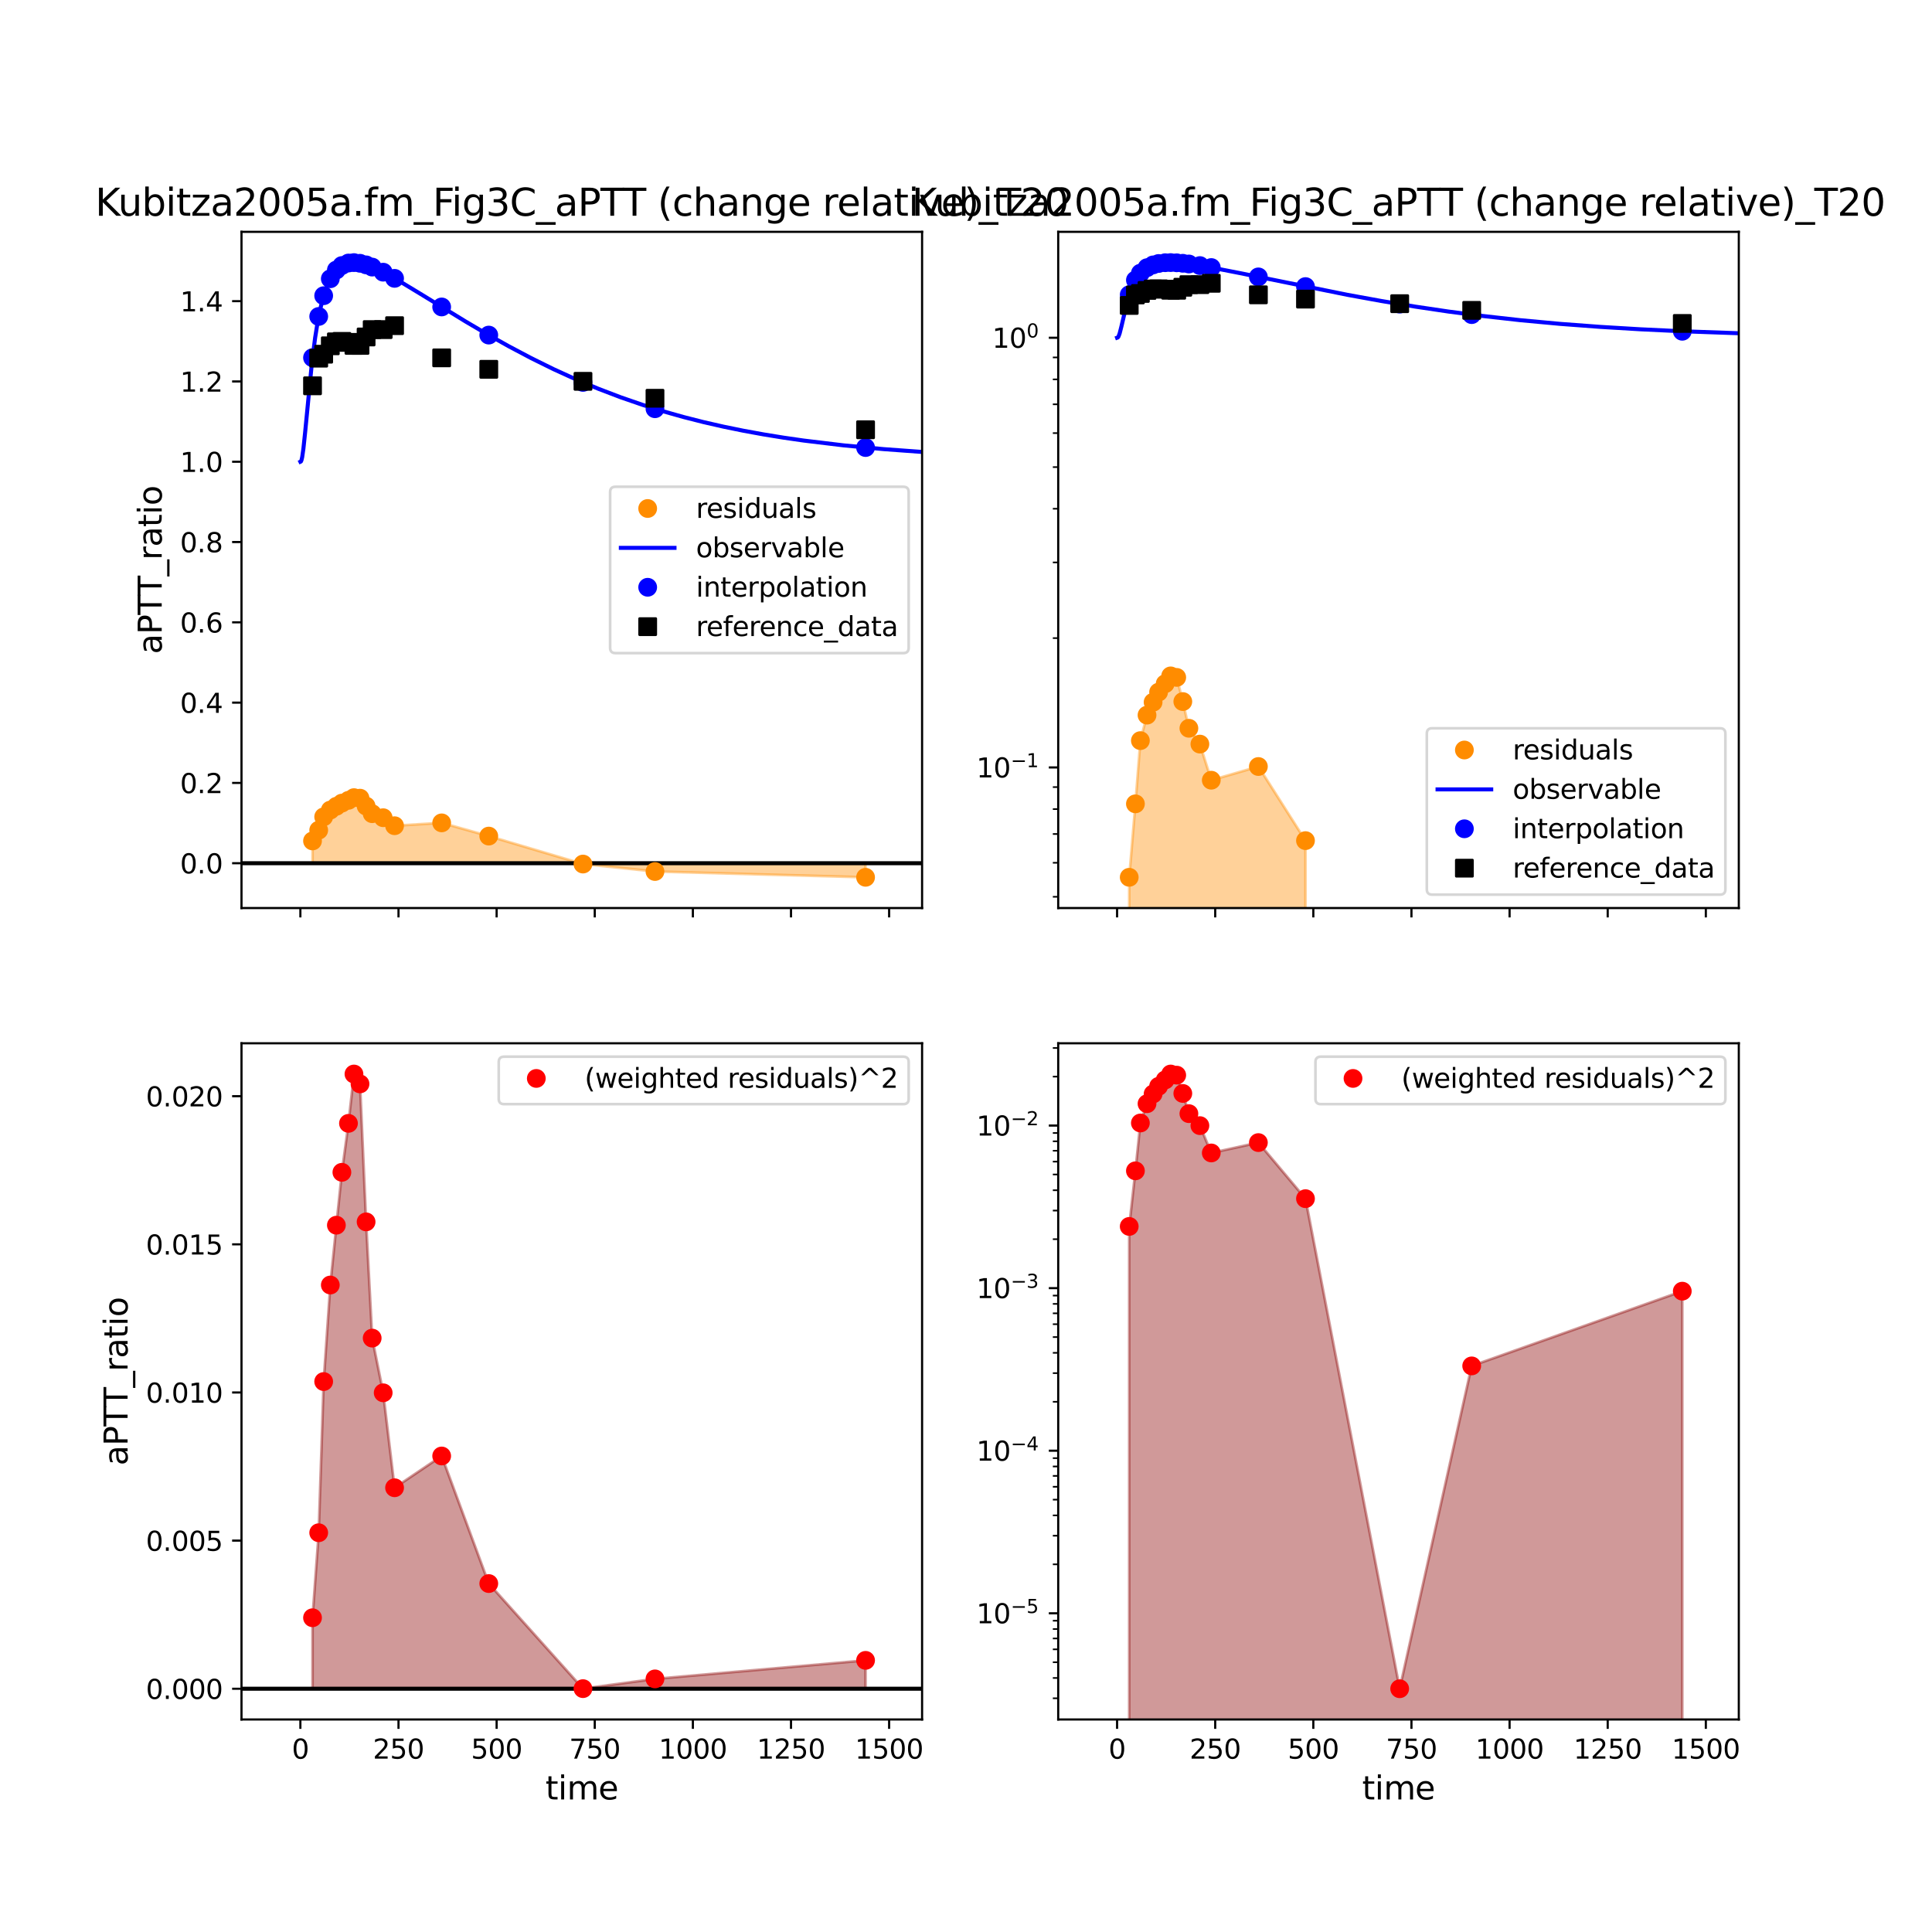 <?xml version="1.0" encoding="utf-8" standalone="no"?>
<!DOCTYPE svg PUBLIC "-//W3C//DTD SVG 1.1//EN"
  "http://www.w3.org/Graphics/SVG/1.1/DTD/svg11.dtd">
<svg xmlns:xlink="http://www.w3.org/1999/xlink" width="720pt" height="720pt" viewBox="0 0 720 720" xmlns="http://www.w3.org/2000/svg" version="1.1">
 <defs>
  <style type="text/css">*{stroke-linejoin: round; stroke-linecap: butt}</style>
 </defs>
 <g id="figure_1">
  <g id="patch_1">
   <path d="M 0 720 
L 720 720 
L 720 0 
L 0 0 
z
" style="fill: #ffffff"/>
  </g>
  <g id="axes_1">
   <g id="patch_2">
    <path d="M 90 338.4 
L 343.636 338.4 
L 343.636 86.4 
L 90 86.4 
z
" style="fill: #ffffff"/>
   </g>
   <g id="PolyCollection_1">
    <defs>
     <path id="m09aa8d12bd" d="M 116.467 -398.305 
L 116.467 -406.609 
L 118.774 -410.616 
L 120.625 -415.58 
L 123.1 -418.109 
L 125.361 -419.525 
L 127.411 -420.703 
L 129.868 -421.74 
L 131.911 -422.742 
L 134.165 -422.545 
L 136.435 -419.601 
L 138.703 -416.761 
L 142.801 -415.26 
L 147.046 -412.278 
L 164.599 -413.342 
L 182.152 -408.413 
L 217.257 -397.991 
L 244.093 -395.212 
L 322.573 -393.055 
L 322.573 -398.305 
L 322.573 -398.305 
L 244.093 -398.305 
L 217.257 -398.305 
L 182.152 -398.305 
L 164.599 -398.305 
L 147.046 -398.305 
L 142.801 -398.305 
L 138.703 -398.305 
L 136.435 -398.305 
L 134.165 -398.305 
L 131.911 -398.305 
L 129.868 -398.305 
L 127.411 -398.305 
L 125.361 -398.305 
L 123.1 -398.305 
L 120.625 -398.305 
L 118.774 -398.305 
L 116.467 -398.305 
z
" style="stroke: #ff8c00; stroke-opacity: 0.4"/>
    </defs>
    <g clip-path="url(#p471b635eef)">
     <use xlink:href="#m09aa8d12bd" x="0" y="720" style="fill: #ff8c00; fill-opacity: 0.4; stroke: #ff8c00; stroke-opacity: 0.4"/>
    </g>
   </g>
   <g id="matplotlib.axis_1">
    <g id="xtick_1">
     <g id="line2d_1">
      <defs>
       <path id="m834cc386ce" d="M 0 0 
L 0 3.5 
" style="stroke: #000000; stroke-width: 0.8"/>
      </defs>
      <g>
       <use xlink:href="#m834cc386ce" x="111.941" y="338.4" style="stroke: #000000; stroke-width: 0.8"/>
      </g>
     </g>
    </g>
    <g id="xtick_2">
     <g id="line2d_2">
      <g>
       <use xlink:href="#m834cc386ce" x="148.509" y="338.4" style="stroke: #000000; stroke-width: 0.8"/>
      </g>
     </g>
    </g>
    <g id="xtick_3">
     <g id="line2d_3">
      <g>
       <use xlink:href="#m834cc386ce" x="185.077" y="338.4" style="stroke: #000000; stroke-width: 0.8"/>
      </g>
     </g>
    </g>
    <g id="xtick_4">
     <g id="line2d_4">
      <g>
       <use xlink:href="#m834cc386ce" x="221.645" y="338.4" style="stroke: #000000; stroke-width: 0.8"/>
      </g>
     </g>
    </g>
    <g id="xtick_5">
     <g id="line2d_5">
      <g>
       <use xlink:href="#m834cc386ce" x="258.213" y="338.4" style="stroke: #000000; stroke-width: 0.8"/>
      </g>
     </g>
    </g>
    <g id="xtick_6">
     <g id="line2d_6">
      <g>
       <use xlink:href="#m834cc386ce" x="294.781" y="338.4" style="stroke: #000000; stroke-width: 0.8"/>
      </g>
     </g>
    </g>
    <g id="xtick_7">
     <g id="line2d_7">
      <g>
       <use xlink:href="#m834cc386ce" x="331.349" y="338.4" style="stroke: #000000; stroke-width: 0.8"/>
      </g>
     </g>
    </g>
   </g>
   <g id="matplotlib.axis_2">
    <g id="ytick_1">
     <g id="line2d_8">
      <defs>
       <path id="m90467da515" d="M 0 0 
L -3.5 0 
" style="stroke: #000000; stroke-width: 0.8"/>
      </defs>
      <g>
       <use xlink:href="#m90467da515" x="90" y="321.695" style="stroke: #000000; stroke-width: 0.8"/>
      </g>
     </g>
     <g id="text_1">
      <!-- 0.0 -->
      <g transform="translate(67.097 325.494) scale(0.1 -0.1)">
       <defs>
        <path id="DejaVuSans-30" d="M 2034 4250 
Q 1547 4250 1301 3770 
Q 1056 3291 1056 2328 
Q 1056 1369 1301 889 
Q 1547 409 2034 409 
Q 2525 409 2770 889 
Q 3016 1369 3016 2328 
Q 3016 3291 2770 3770 
Q 2525 4250 2034 4250 
z
M 2034 4750 
Q 2819 4750 3233 4129 
Q 3647 3509 3647 2328 
Q 3647 1150 3233 529 
Q 2819 -91 2034 -91 
Q 1250 -91 836 529 
Q 422 1150 422 2328 
Q 422 3509 836 4129 
Q 1250 4750 2034 4750 
z
" transform="scale(0.016)"/>
        <path id="DejaVuSans-2e" d="M 684 794 
L 1344 794 
L 1344 0 
L 684 0 
L 684 794 
z
" transform="scale(0.016)"/>
       </defs>
       <use xlink:href="#DejaVuSans-30"/>
       <use xlink:href="#DejaVuSans-2e" x="63.623"/>
       <use xlink:href="#DejaVuSans-30" x="95.41"/>
      </g>
     </g>
    </g>
    <g id="ytick_2">
     <g id="line2d_9">
      <g>
       <use xlink:href="#m90467da515" x="90" y="291.772" style="stroke: #000000; stroke-width: 0.8"/>
      </g>
     </g>
     <g id="text_2">
      <!-- 0.2 -->
      <g transform="translate(67.097 295.571) scale(0.1 -0.1)">
       <defs>
        <path id="DejaVuSans-32" d="M 1228 531 
L 3431 531 
L 3431 0 
L 469 0 
L 469 531 
Q 828 903 1448 1529 
Q 2069 2156 2228 2338 
Q 2531 2678 2651 2914 
Q 2772 3150 2772 3378 
Q 2772 3750 2511 3984 
Q 2250 4219 1831 4219 
Q 1534 4219 1204 4116 
Q 875 4013 500 3803 
L 500 4441 
Q 881 4594 1212 4672 
Q 1544 4750 1819 4750 
Q 2544 4750 2975 4387 
Q 3406 4025 3406 3419 
Q 3406 3131 3298 2873 
Q 3191 2616 2906 2266 
Q 2828 2175 2409 1742 
Q 1991 1309 1228 531 
z
" transform="scale(0.016)"/>
       </defs>
       <use xlink:href="#DejaVuSans-30"/>
       <use xlink:href="#DejaVuSans-2e" x="63.623"/>
       <use xlink:href="#DejaVuSans-32" x="95.41"/>
      </g>
     </g>
    </g>
    <g id="ytick_3">
     <g id="line2d_10">
      <g>
       <use xlink:href="#m90467da515" x="90" y="261.849" style="stroke: #000000; stroke-width: 0.8"/>
      </g>
     </g>
     <g id="text_3">
      <!-- 0.4 -->
      <g transform="translate(67.097 265.648) scale(0.1 -0.1)">
       <defs>
        <path id="DejaVuSans-34" d="M 2419 4116 
L 825 1625 
L 2419 1625 
L 2419 4116 
z
M 2253 4666 
L 3047 4666 
L 3047 1625 
L 3713 1625 
L 3713 1100 
L 3047 1100 
L 3047 0 
L 2419 0 
L 2419 1100 
L 313 1100 
L 313 1709 
L 2253 4666 
z
" transform="scale(0.016)"/>
       </defs>
       <use xlink:href="#DejaVuSans-30"/>
       <use xlink:href="#DejaVuSans-2e" x="63.623"/>
       <use xlink:href="#DejaVuSans-34" x="95.41"/>
      </g>
     </g>
    </g>
    <g id="ytick_4">
     <g id="line2d_11">
      <g>
       <use xlink:href="#m90467da515" x="90" y="231.926" style="stroke: #000000; stroke-width: 0.8"/>
      </g>
     </g>
     <g id="text_4">
      <!-- 0.6 -->
      <g transform="translate(67.097 235.726) scale(0.1 -0.1)">
       <defs>
        <path id="DejaVuSans-36" d="M 2113 2584 
Q 1688 2584 1439 2293 
Q 1191 2003 1191 1497 
Q 1191 994 1439 701 
Q 1688 409 2113 409 
Q 2538 409 2786 701 
Q 3034 994 3034 1497 
Q 3034 2003 2786 2293 
Q 2538 2584 2113 2584 
z
M 3366 4563 
L 3366 3988 
Q 3128 4100 2886 4159 
Q 2644 4219 2406 4219 
Q 1781 4219 1451 3797 
Q 1122 3375 1075 2522 
Q 1259 2794 1537 2939 
Q 1816 3084 2150 3084 
Q 2853 3084 3261 2657 
Q 3669 2231 3669 1497 
Q 3669 778 3244 343 
Q 2819 -91 2113 -91 
Q 1303 -91 875 529 
Q 447 1150 447 2328 
Q 447 3434 972 4092 
Q 1497 4750 2381 4750 
Q 2619 4750 2861 4703 
Q 3103 4656 3366 4563 
z
" transform="scale(0.016)"/>
       </defs>
       <use xlink:href="#DejaVuSans-30"/>
       <use xlink:href="#DejaVuSans-2e" x="63.623"/>
       <use xlink:href="#DejaVuSans-36" x="95.41"/>
      </g>
     </g>
    </g>
    <g id="ytick_5">
     <g id="line2d_12">
      <g>
       <use xlink:href="#m90467da515" x="90" y="202.004" style="stroke: #000000; stroke-width: 0.8"/>
      </g>
     </g>
     <g id="text_5">
      <!-- 0.8 -->
      <g transform="translate(67.097 205.803) scale(0.1 -0.1)">
       <defs>
        <path id="DejaVuSans-38" d="M 2034 2216 
Q 1584 2216 1326 1975 
Q 1069 1734 1069 1313 
Q 1069 891 1326 650 
Q 1584 409 2034 409 
Q 2484 409 2743 651 
Q 3003 894 3003 1313 
Q 3003 1734 2745 1975 
Q 2488 2216 2034 2216 
z
M 1403 2484 
Q 997 2584 770 2862 
Q 544 3141 544 3541 
Q 544 4100 942 4425 
Q 1341 4750 2034 4750 
Q 2731 4750 3128 4425 
Q 3525 4100 3525 3541 
Q 3525 3141 3298 2862 
Q 3072 2584 2669 2484 
Q 3125 2378 3379 2068 
Q 3634 1759 3634 1313 
Q 3634 634 3220 271 
Q 2806 -91 2034 -91 
Q 1263 -91 848 271 
Q 434 634 434 1313 
Q 434 1759 690 2068 
Q 947 2378 1403 2484 
z
M 1172 3481 
Q 1172 3119 1398 2916 
Q 1625 2713 2034 2713 
Q 2441 2713 2670 2916 
Q 2900 3119 2900 3481 
Q 2900 3844 2670 4047 
Q 2441 4250 2034 4250 
Q 1625 4250 1398 4047 
Q 1172 3844 1172 3481 
z
" transform="scale(0.016)"/>
       </defs>
       <use xlink:href="#DejaVuSans-30"/>
       <use xlink:href="#DejaVuSans-2e" x="63.623"/>
       <use xlink:href="#DejaVuSans-38" x="95.41"/>
      </g>
     </g>
    </g>
    <g id="ytick_6">
     <g id="line2d_13">
      <g>
       <use xlink:href="#m90467da515" x="90" y="172.081" style="stroke: #000000; stroke-width: 0.8"/>
      </g>
     </g>
     <g id="text_6">
      <!-- 1.0 -->
      <g transform="translate(67.097 175.88) scale(0.1 -0.1)">
       <defs>
        <path id="DejaVuSans-31" d="M 794 531 
L 1825 531 
L 1825 4091 
L 703 3866 
L 703 4441 
L 1819 4666 
L 2450 4666 
L 2450 531 
L 3481 531 
L 3481 0 
L 794 0 
L 794 531 
z
" transform="scale(0.016)"/>
       </defs>
       <use xlink:href="#DejaVuSans-31"/>
       <use xlink:href="#DejaVuSans-2e" x="63.623"/>
       <use xlink:href="#DejaVuSans-30" x="95.41"/>
      </g>
     </g>
    </g>
    <g id="ytick_7">
     <g id="line2d_14">
      <g>
       <use xlink:href="#m90467da515" x="90" y="142.158" style="stroke: #000000; stroke-width: 0.8"/>
      </g>
     </g>
     <g id="text_7">
      <!-- 1.2 -->
      <g transform="translate(67.097 145.957) scale(0.1 -0.1)">
       <use xlink:href="#DejaVuSans-31"/>
       <use xlink:href="#DejaVuSans-2e" x="63.623"/>
       <use xlink:href="#DejaVuSans-32" x="95.41"/>
      </g>
     </g>
    </g>
    <g id="ytick_8">
     <g id="line2d_15">
      <g>
       <use xlink:href="#m90467da515" x="90" y="112.235" style="stroke: #000000; stroke-width: 0.8"/>
      </g>
     </g>
     <g id="text_8">
      <!-- 1.4 -->
      <g transform="translate(67.097 116.034) scale(0.1 -0.1)">
       <use xlink:href="#DejaVuSans-31"/>
       <use xlink:href="#DejaVuSans-2e" x="63.623"/>
       <use xlink:href="#DejaVuSans-34" x="95.41"/>
      </g>
     </g>
    </g>
    <g id="text_9">
     <!-- aPTT_ratio -->
     <g transform="translate(60.267 243.753) rotate(-90) scale(0.12 -0.12)">
      <defs>
       <path id="DejaVuSans-61" d="M 2194 1759 
Q 1497 1759 1228 1600 
Q 959 1441 959 1056 
Q 959 750 1161 570 
Q 1363 391 1709 391 
Q 2188 391 2477 730 
Q 2766 1069 2766 1631 
L 2766 1759 
L 2194 1759 
z
M 3341 1997 
L 3341 0 
L 2766 0 
L 2766 531 
Q 2569 213 2275 61 
Q 1981 -91 1556 -91 
Q 1019 -91 701 211 
Q 384 513 384 1019 
Q 384 1609 779 1909 
Q 1175 2209 1959 2209 
L 2766 2209 
L 2766 2266 
Q 2766 2663 2505 2880 
Q 2244 3097 1772 3097 
Q 1472 3097 1187 3025 
Q 903 2953 641 2809 
L 641 3341 
Q 956 3463 1253 3523 
Q 1550 3584 1831 3584 
Q 2591 3584 2966 3190 
Q 3341 2797 3341 1997 
z
" transform="scale(0.016)"/>
       <path id="DejaVuSans-50" d="M 1259 4147 
L 1259 2394 
L 2053 2394 
Q 2494 2394 2734 2622 
Q 2975 2850 2975 3272 
Q 2975 3691 2734 3919 
Q 2494 4147 2053 4147 
L 1259 4147 
z
M 628 4666 
L 2053 4666 
Q 2838 4666 3239 4311 
Q 3641 3956 3641 3272 
Q 3641 2581 3239 2228 
Q 2838 1875 2053 1875 
L 1259 1875 
L 1259 0 
L 628 0 
L 628 4666 
z
" transform="scale(0.016)"/>
       <path id="DejaVuSans-54" d="M -19 4666 
L 3928 4666 
L 3928 4134 
L 2272 4134 
L 2272 0 
L 1638 0 
L 1638 4134 
L -19 4134 
L -19 4666 
z
" transform="scale(0.016)"/>
       <path id="DejaVuSans-5f" d="M 3263 -1063 
L 3263 -1509 
L -63 -1509 
L -63 -1063 
L 3263 -1063 
z
" transform="scale(0.016)"/>
       <path id="DejaVuSans-72" d="M 2631 2963 
Q 2534 3019 2420 3045 
Q 2306 3072 2169 3072 
Q 1681 3072 1420 2755 
Q 1159 2438 1159 1844 
L 1159 0 
L 581 0 
L 581 3500 
L 1159 3500 
L 1159 2956 
Q 1341 3275 1631 3429 
Q 1922 3584 2338 3584 
Q 2397 3584 2469 3576 
Q 2541 3569 2628 3553 
L 2631 2963 
z
" transform="scale(0.016)"/>
       <path id="DejaVuSans-74" d="M 1172 4494 
L 1172 3500 
L 2356 3500 
L 2356 3053 
L 1172 3053 
L 1172 1153 
Q 1172 725 1289 603 
Q 1406 481 1766 481 
L 2356 481 
L 2356 0 
L 1766 0 
Q 1100 0 847 248 
Q 594 497 594 1153 
L 594 3053 
L 172 3053 
L 172 3500 
L 594 3500 
L 594 4494 
L 1172 4494 
z
" transform="scale(0.016)"/>
       <path id="DejaVuSans-69" d="M 603 3500 
L 1178 3500 
L 1178 0 
L 603 0 
L 603 3500 
z
M 603 4863 
L 1178 4863 
L 1178 4134 
L 603 4134 
L 603 4863 
z
" transform="scale(0.016)"/>
       <path id="DejaVuSans-6f" d="M 1959 3097 
Q 1497 3097 1228 2736 
Q 959 2375 959 1747 
Q 959 1119 1226 758 
Q 1494 397 1959 397 
Q 2419 397 2687 759 
Q 2956 1122 2956 1747 
Q 2956 2369 2687 2733 
Q 2419 3097 1959 3097 
z
M 1959 3584 
Q 2709 3584 3137 3096 
Q 3566 2609 3566 1747 
Q 3566 888 3137 398 
Q 2709 -91 1959 -91 
Q 1206 -91 779 398 
Q 353 888 353 1747 
Q 353 2609 779 3096 
Q 1206 3584 1959 3584 
z
" transform="scale(0.016)"/>
      </defs>
      <use xlink:href="#DejaVuSans-61"/>
      <use xlink:href="#DejaVuSans-50" x="61.279"/>
      <use xlink:href="#DejaVuSans-54" x="121.582"/>
      <use xlink:href="#DejaVuSans-54" x="180.916"/>
      <use xlink:href="#DejaVuSans-5f" x="242"/>
      <use xlink:href="#DejaVuSans-72" x="292"/>
      <use xlink:href="#DejaVuSans-61" x="333.113"/>
      <use xlink:href="#DejaVuSans-74" x="394.393"/>
      <use xlink:href="#DejaVuSans-69" x="433.602"/>
      <use xlink:href="#DejaVuSans-6f" x="461.385"/>
     </g>
    </g>
   </g>
   <g id="line2d_16">
    <path d="M 90 321.695 
L 343.636 321.695 
" clip-path="url(#p471b635eef)" style="fill: none; stroke: #000000; stroke-width: 1.5; stroke-linecap: square"/>
   </g>
   <g id="line2d_17">
    <defs>
     <path id="ma9986bee12" d="M 0 3 
C 0.796 3 1.559 2.684 2.121 2.121 
C 2.684 1.559 3 0.796 3 0 
C 3 -0.796 2.684 -1.559 2.121 -2.121 
C 1.559 -2.684 0.796 -3 0 -3 
C -0.796 -3 -1.559 -2.684 -2.121 -2.121 
C -2.684 -1.559 -3 -0.796 -3 0 
C -3 0.796 -2.684 1.559 -2.121 2.121 
C -1.559 2.684 -0.796 3 0 3 
z
" style="stroke: #ff8c00"/>
    </defs>
    <g clip-path="url(#p471b635eef)">
     <use xlink:href="#ma9986bee12" x="116.467" y="313.391" style="fill: #ff8c00; stroke: #ff8c00"/>
     <use xlink:href="#ma9986bee12" x="118.774" y="309.384" style="fill: #ff8c00; stroke: #ff8c00"/>
     <use xlink:href="#ma9986bee12" x="120.625" y="304.42" style="fill: #ff8c00; stroke: #ff8c00"/>
     <use xlink:href="#ma9986bee12" x="123.1" y="301.891" style="fill: #ff8c00; stroke: #ff8c00"/>
     <use xlink:href="#ma9986bee12" x="125.361" y="300.475" style="fill: #ff8c00; stroke: #ff8c00"/>
     <use xlink:href="#ma9986bee12" x="127.411" y="299.297" style="fill: #ff8c00; stroke: #ff8c00"/>
     <use xlink:href="#ma9986bee12" x="129.868" y="298.26" style="fill: #ff8c00; stroke: #ff8c00"/>
     <use xlink:href="#ma9986bee12" x="131.911" y="297.258" style="fill: #ff8c00; stroke: #ff8c00"/>
     <use xlink:href="#ma9986bee12" x="134.165" y="297.455" style="fill: #ff8c00; stroke: #ff8c00"/>
     <use xlink:href="#ma9986bee12" x="136.435" y="300.399" style="fill: #ff8c00; stroke: #ff8c00"/>
     <use xlink:href="#ma9986bee12" x="138.703" y="303.239" style="fill: #ff8c00; stroke: #ff8c00"/>
     <use xlink:href="#ma9986bee12" x="142.801" y="304.74" style="fill: #ff8c00; stroke: #ff8c00"/>
     <use xlink:href="#ma9986bee12" x="147.046" y="307.722" style="fill: #ff8c00; stroke: #ff8c00"/>
     <use xlink:href="#ma9986bee12" x="164.599" y="306.658" style="fill: #ff8c00; stroke: #ff8c00"/>
     <use xlink:href="#ma9986bee12" x="182.152" y="311.587" style="fill: #ff8c00; stroke: #ff8c00"/>
     <use xlink:href="#ma9986bee12" x="217.257" y="322.009" style="fill: #ff8c00; stroke: #ff8c00"/>
     <use xlink:href="#ma9986bee12" x="244.093" y="324.788" style="fill: #ff8c00; stroke: #ff8c00"/>
     <use xlink:href="#ma9986bee12" x="322.573" y="326.945" style="fill: #ff8c00; stroke: #ff8c00"/>
    </g>
   </g>
   <g id="line2d_18">
    <path d="M 111.941 172.081 
L 112.138 171.987 
L 112.351 171.515 
L 112.618 170.35 
L 113.078 167.143 
L 113.71 161.151 
L 116.222 135.387 
L 117.437 125.893 
L 118.348 120.211 
L 119.28 115.476 
L 120.212 111.644 
L 121.145 108.549 
L 122.077 106.054 
L 123.009 104.047 
L 124.193 102.067 
L 125.627 100.334 
L 127.061 99.162 
L 128.496 98.419 
L 129.93 98.007 
L 131.365 97.855 
L 133.543 98.001 
L 135.721 98.485 
L 137.898 99.213 
L 140.673 100.391 
L 144.044 102.076 
L 149.101 104.917 
L 157.529 110.022 
L 173.566 119.847 
L 181.174 124.32 
L 189.541 129.015 
L 197.908 133.44 
L 206.274 137.57 
L 214.641 141.389 
L 223.007 144.892 
L 231.374 148.082 
L 239.741 150.966 
L 247.209 153.293 
L 254.677 155.399 
L 262.146 157.297 
L 269.614 159.002 
L 277.082 160.528 
L 284.551 161.89 
L 292.019 163.103 
L 299.488 164.179 
L 314.424 165.978 
L 329.361 167.382 
L 344.298 168.471 
L 359.235 169.313 
L 374.172 169.962 
L 396.577 170.664 
L 418.982 171.135 
L 448.856 171.53 
L 486.198 171.801 
L 545.945 171.986 
L 550.758 171.994 
L 550.758 171.994 
" clip-path="url(#p471b635eef)" style="fill: none; stroke: #0000ff; stroke-width: 1.5; stroke-linecap: square"/>
   </g>
   <g id="line2d_19">
    <defs>
     <path id="mb0f93b66c0" d="M 0 3 
C 0.796 3 1.559 2.684 2.121 2.121 
C 2.684 1.559 3 0.796 3 0 
C 3 -0.796 2.684 -1.559 2.121 -2.121 
C 1.559 -2.684 0.796 -3 0 -3 
C -0.796 -3 -1.559 -2.684 -2.121 -2.121 
C -2.684 -1.559 -3 -0.796 -3 0 
C -3 0.796 -2.684 1.559 -2.121 2.121 
C -1.559 2.684 -0.796 3 0 3 
z
" style="stroke: #0000ff"/>
    </defs>
    <g clip-path="url(#p471b635eef)">
     <use xlink:href="#mb0f93b66c0" x="116.467" y="133.297" style="fill: #0000ff; stroke: #0000ff"/>
     <use xlink:href="#mb0f93b66c0" x="118.774" y="117.934" style="fill: #0000ff; stroke: #0000ff"/>
     <use xlink:href="#mb0f93b66c0" x="120.625" y="110.2" style="fill: #0000ff; stroke: #0000ff"/>
     <use xlink:href="#mb0f93b66c0" x="123.1" y="103.882" style="fill: #0000ff; stroke: #0000ff"/>
     <use xlink:href="#mb0f93b66c0" x="125.361" y="100.625" style="fill: #0000ff; stroke: #0000ff"/>
     <use xlink:href="#mb0f93b66c0" x="127.411" y="98.958" style="fill: #0000ff; stroke: #0000ff"/>
     <use xlink:href="#mb0f93b66c0" x="129.868" y="98.022" style="fill: #0000ff; stroke: #0000ff"/>
     <use xlink:href="#mb0f93b66c0" x="131.911" y="97.866" style="fill: #0000ff; stroke: #0000ff"/>
     <use xlink:href="#mb0f93b66c0" x="134.165" y="98.119" style="fill: #0000ff; stroke: #0000ff"/>
     <use xlink:href="#mb0f93b66c0" x="136.435" y="98.707" style="fill: #0000ff; stroke: #0000ff"/>
     <use xlink:href="#mb0f93b66c0" x="138.703" y="99.534" style="fill: #0000ff; stroke: #0000ff"/>
     <use xlink:href="#mb0f93b66c0" x="142.801" y="101.434" style="fill: #0000ff; stroke: #0000ff"/>
     <use xlink:href="#mb0f93b66c0" x="147.046" y="103.733" style="fill: #0000ff; stroke: #0000ff"/>
     <use xlink:href="#mb0f93b66c0" x="164.599" y="114.391" style="fill: #0000ff; stroke: #0000ff"/>
     <use xlink:href="#mb0f93b66c0" x="182.152" y="124.876" style="fill: #0000ff; stroke: #0000ff"/>
     <use xlink:href="#mb0f93b66c0" x="217.257" y="142.509" style="fill: #0000ff; stroke: #0000ff"/>
     <use xlink:href="#mb0f93b66c0" x="244.093" y="152.322" style="fill: #0000ff; stroke: #0000ff"/>
     <use xlink:href="#mb0f93b66c0" x="322.573" y="166.784" style="fill: #0000ff; stroke: #0000ff"/>
    </g>
   </g>
   <g id="line2d_20">
    <defs>
     <path id="m2e75e305b3" d="M -3 3 
L 3 3 
L 3 -3 
L -3 -3 
z
" style="stroke: #000000; stroke-linejoin: miter"/>
    </defs>
    <g clip-path="url(#p471b635eef)">
     <use xlink:href="#m2e75e305b3" x="116.467" y="143.777" style="stroke: #000000; stroke-linejoin: miter"/>
     <use xlink:href="#m2e75e305b3" x="118.774" y="133.469" style="stroke: #000000; stroke-linejoin: miter"/>
     <use xlink:href="#m2e75e305b3" x="120.625" y="131.999" style="stroke: #000000; stroke-linejoin: miter"/>
     <use xlink:href="#m2e75e305b3" x="123.1" y="128.873" style="stroke: #000000; stroke-linejoin: miter"/>
     <use xlink:href="#m2e75e305b3" x="125.361" y="127.404" style="stroke: #000000; stroke-linejoin: miter"/>
     <use xlink:href="#m2e75e305b3" x="127.411" y="127.223" style="stroke: #000000; stroke-linejoin: miter"/>
     <use xlink:href="#m2e75e305b3" x="129.868" y="127.596" style="stroke: #000000; stroke-linejoin: miter"/>
     <use xlink:href="#m2e75e305b3" x="131.911" y="128.704" style="stroke: #000000; stroke-linejoin: miter"/>
     <use xlink:href="#m2e75e305b3" x="134.165" y="128.708" style="stroke: #000000; stroke-linejoin: miter"/>
     <use xlink:href="#m2e75e305b3" x="136.435" y="125.582" style="stroke: #000000; stroke-linejoin: miter"/>
     <use xlink:href="#m2e75e305b3" x="138.703" y="122.824" style="stroke: #000000; stroke-linejoin: miter"/>
     <use xlink:href="#m2e75e305b3" x="142.801" y="122.831" style="stroke: #000000; stroke-linejoin: miter"/>
     <use xlink:href="#m2e75e305b3" x="147.046" y="121.366" style="stroke: #000000; stroke-linejoin: miter"/>
     <use xlink:href="#m2e75e305b3" x="164.599" y="133.366" style="stroke: #000000; stroke-linejoin: miter"/>
     <use xlink:href="#m2e75e305b3" x="182.152" y="137.631" style="stroke: #000000; stroke-linejoin: miter"/>
     <use xlink:href="#m2e75e305b3" x="217.257" y="142.112" style="stroke: #000000; stroke-linejoin: miter"/>
     <use xlink:href="#m2e75e305b3" x="244.093" y="148.419" style="stroke: #000000; stroke-linejoin: miter"/>
     <use xlink:href="#m2e75e305b3" x="322.573" y="160.158" style="stroke: #000000; stroke-linejoin: miter"/>
    </g>
   </g>
   <g id="patch_3">
    <path d="M 90 338.4 
L 90 86.4 
" style="fill: none; stroke: #000000; stroke-width: 0.8; stroke-linejoin: miter; stroke-linecap: square"/>
   </g>
   <g id="patch_4">
    <path d="M 343.636 338.4 
L 343.636 86.4 
" style="fill: none; stroke: #000000; stroke-width: 0.8; stroke-linejoin: miter; stroke-linecap: square"/>
   </g>
   <g id="patch_5">
    <path d="M 90 338.4 
L 343.636 338.4 
" style="fill: none; stroke: #000000; stroke-width: 0.8; stroke-linejoin: miter; stroke-linecap: square"/>
   </g>
   <g id="patch_6">
    <path d="M 90 86.4 
L 343.636 86.4 
" style="fill: none; stroke: #000000; stroke-width: 0.8; stroke-linejoin: miter; stroke-linecap: square"/>
   </g>
   <g id="text_10">
    <!-- Kubitza2005a.fm_Fig3C_aPTT (change relative)_T20 -->
    <g transform="translate(35.488 80.4) scale(0.14 -0.14)">
     <defs>
      <path id="DejaVuSans-4b" d="M 628 4666 
L 1259 4666 
L 1259 2694 
L 3353 4666 
L 4166 4666 
L 1850 2491 
L 4331 0 
L 3500 0 
L 1259 2247 
L 1259 0 
L 628 0 
L 628 4666 
z
" transform="scale(0.016)"/>
      <path id="DejaVuSans-75" d="M 544 1381 
L 544 3500 
L 1119 3500 
L 1119 1403 
Q 1119 906 1312 657 
Q 1506 409 1894 409 
Q 2359 409 2629 706 
Q 2900 1003 2900 1516 
L 2900 3500 
L 3475 3500 
L 3475 0 
L 2900 0 
L 2900 538 
Q 2691 219 2414 64 
Q 2138 -91 1772 -91 
Q 1169 -91 856 284 
Q 544 659 544 1381 
z
M 1991 3584 
L 1991 3584 
z
" transform="scale(0.016)"/>
      <path id="DejaVuSans-62" d="M 3116 1747 
Q 3116 2381 2855 2742 
Q 2594 3103 2138 3103 
Q 1681 3103 1420 2742 
Q 1159 2381 1159 1747 
Q 1159 1113 1420 752 
Q 1681 391 2138 391 
Q 2594 391 2855 752 
Q 3116 1113 3116 1747 
z
M 1159 2969 
Q 1341 3281 1617 3432 
Q 1894 3584 2278 3584 
Q 2916 3584 3314 3078 
Q 3713 2572 3713 1747 
Q 3713 922 3314 415 
Q 2916 -91 2278 -91 
Q 1894 -91 1617 61 
Q 1341 213 1159 525 
L 1159 0 
L 581 0 
L 581 4863 
L 1159 4863 
L 1159 2969 
z
" transform="scale(0.016)"/>
      <path id="DejaVuSans-7a" d="M 353 3500 
L 3084 3500 
L 3084 2975 
L 922 459 
L 3084 459 
L 3084 0 
L 275 0 
L 275 525 
L 2438 3041 
L 353 3041 
L 353 3500 
z
" transform="scale(0.016)"/>
      <path id="DejaVuSans-35" d="M 691 4666 
L 3169 4666 
L 3169 4134 
L 1269 4134 
L 1269 2991 
Q 1406 3038 1543 3061 
Q 1681 3084 1819 3084 
Q 2600 3084 3056 2656 
Q 3513 2228 3513 1497 
Q 3513 744 3044 326 
Q 2575 -91 1722 -91 
Q 1428 -91 1123 -41 
Q 819 9 494 109 
L 494 744 
Q 775 591 1075 516 
Q 1375 441 1709 441 
Q 2250 441 2565 725 
Q 2881 1009 2881 1497 
Q 2881 1984 2565 2268 
Q 2250 2553 1709 2553 
Q 1456 2553 1204 2497 
Q 953 2441 691 2322 
L 691 4666 
z
" transform="scale(0.016)"/>
      <path id="DejaVuSans-66" d="M 2375 4863 
L 2375 4384 
L 1825 4384 
Q 1516 4384 1395 4259 
Q 1275 4134 1275 3809 
L 1275 3500 
L 2222 3500 
L 2222 3053 
L 1275 3053 
L 1275 0 
L 697 0 
L 697 3053 
L 147 3053 
L 147 3500 
L 697 3500 
L 697 3744 
Q 697 4328 969 4595 
Q 1241 4863 1831 4863 
L 2375 4863 
z
" transform="scale(0.016)"/>
      <path id="DejaVuSans-6d" d="M 3328 2828 
Q 3544 3216 3844 3400 
Q 4144 3584 4550 3584 
Q 5097 3584 5394 3201 
Q 5691 2819 5691 2113 
L 5691 0 
L 5113 0 
L 5113 2094 
Q 5113 2597 4934 2840 
Q 4756 3084 4391 3084 
Q 3944 3084 3684 2787 
Q 3425 2491 3425 1978 
L 3425 0 
L 2847 0 
L 2847 2094 
Q 2847 2600 2669 2842 
Q 2491 3084 2119 3084 
Q 1678 3084 1418 2786 
Q 1159 2488 1159 1978 
L 1159 0 
L 581 0 
L 581 3500 
L 1159 3500 
L 1159 2956 
Q 1356 3278 1631 3431 
Q 1906 3584 2284 3584 
Q 2666 3584 2933 3390 
Q 3200 3197 3328 2828 
z
" transform="scale(0.016)"/>
      <path id="DejaVuSans-46" d="M 628 4666 
L 3309 4666 
L 3309 4134 
L 1259 4134 
L 1259 2759 
L 3109 2759 
L 3109 2228 
L 1259 2228 
L 1259 0 
L 628 0 
L 628 4666 
z
" transform="scale(0.016)"/>
      <path id="DejaVuSans-67" d="M 2906 1791 
Q 2906 2416 2648 2759 
Q 2391 3103 1925 3103 
Q 1463 3103 1205 2759 
Q 947 2416 947 1791 
Q 947 1169 1205 825 
Q 1463 481 1925 481 
Q 2391 481 2648 825 
Q 2906 1169 2906 1791 
z
M 3481 434 
Q 3481 -459 3084 -895 
Q 2688 -1331 1869 -1331 
Q 1566 -1331 1297 -1286 
Q 1028 -1241 775 -1147 
L 775 -588 
Q 1028 -725 1275 -790 
Q 1522 -856 1778 -856 
Q 2344 -856 2625 -561 
Q 2906 -266 2906 331 
L 2906 616 
Q 2728 306 2450 153 
Q 2172 0 1784 0 
Q 1141 0 747 490 
Q 353 981 353 1791 
Q 353 2603 747 3093 
Q 1141 3584 1784 3584 
Q 2172 3584 2450 3431 
Q 2728 3278 2906 2969 
L 2906 3500 
L 3481 3500 
L 3481 434 
z
" transform="scale(0.016)"/>
      <path id="DejaVuSans-33" d="M 2597 2516 
Q 3050 2419 3304 2112 
Q 3559 1806 3559 1356 
Q 3559 666 3084 287 
Q 2609 -91 1734 -91 
Q 1441 -91 1130 -33 
Q 819 25 488 141 
L 488 750 
Q 750 597 1062 519 
Q 1375 441 1716 441 
Q 2309 441 2620 675 
Q 2931 909 2931 1356 
Q 2931 1769 2642 2001 
Q 2353 2234 1838 2234 
L 1294 2234 
L 1294 2753 
L 1863 2753 
Q 2328 2753 2575 2939 
Q 2822 3125 2822 3475 
Q 2822 3834 2567 4026 
Q 2313 4219 1838 4219 
Q 1578 4219 1281 4162 
Q 984 4106 628 3988 
L 628 4550 
Q 988 4650 1302 4700 
Q 1616 4750 1894 4750 
Q 2613 4750 3031 4423 
Q 3450 4097 3450 3541 
Q 3450 3153 3228 2886 
Q 3006 2619 2597 2516 
z
" transform="scale(0.016)"/>
      <path id="DejaVuSans-43" d="M 4122 4306 
L 4122 3641 
Q 3803 3938 3442 4084 
Q 3081 4231 2675 4231 
Q 1875 4231 1450 3742 
Q 1025 3253 1025 2328 
Q 1025 1406 1450 917 
Q 1875 428 2675 428 
Q 3081 428 3442 575 
Q 3803 722 4122 1019 
L 4122 359 
Q 3791 134 3420 21 
Q 3050 -91 2638 -91 
Q 1578 -91 968 557 
Q 359 1206 359 2328 
Q 359 3453 968 4101 
Q 1578 4750 2638 4750 
Q 3056 4750 3426 4639 
Q 3797 4528 4122 4306 
z
" transform="scale(0.016)"/>
      <path id="DejaVuSans-20" transform="scale(0.016)"/>
      <path id="DejaVuSans-28" d="M 1984 4856 
Q 1566 4138 1362 3434 
Q 1159 2731 1159 2009 
Q 1159 1288 1364 580 
Q 1569 -128 1984 -844 
L 1484 -844 
Q 1016 -109 783 600 
Q 550 1309 550 2009 
Q 550 2706 781 3412 
Q 1013 4119 1484 4856 
L 1984 4856 
z
" transform="scale(0.016)"/>
      <path id="DejaVuSans-63" d="M 3122 3366 
L 3122 2828 
Q 2878 2963 2633 3030 
Q 2388 3097 2138 3097 
Q 1578 3097 1268 2742 
Q 959 2388 959 1747 
Q 959 1106 1268 751 
Q 1578 397 2138 397 
Q 2388 397 2633 464 
Q 2878 531 3122 666 
L 3122 134 
Q 2881 22 2623 -34 
Q 2366 -91 2075 -91 
Q 1284 -91 818 406 
Q 353 903 353 1747 
Q 353 2603 823 3093 
Q 1294 3584 2113 3584 
Q 2378 3584 2631 3529 
Q 2884 3475 3122 3366 
z
" transform="scale(0.016)"/>
      <path id="DejaVuSans-68" d="M 3513 2113 
L 3513 0 
L 2938 0 
L 2938 2094 
Q 2938 2591 2744 2837 
Q 2550 3084 2163 3084 
Q 1697 3084 1428 2787 
Q 1159 2491 1159 1978 
L 1159 0 
L 581 0 
L 581 4863 
L 1159 4863 
L 1159 2956 
Q 1366 3272 1645 3428 
Q 1925 3584 2291 3584 
Q 2894 3584 3203 3211 
Q 3513 2838 3513 2113 
z
" transform="scale(0.016)"/>
      <path id="DejaVuSans-6e" d="M 3513 2113 
L 3513 0 
L 2938 0 
L 2938 2094 
Q 2938 2591 2744 2837 
Q 2550 3084 2163 3084 
Q 1697 3084 1428 2787 
Q 1159 2491 1159 1978 
L 1159 0 
L 581 0 
L 581 3500 
L 1159 3500 
L 1159 2956 
Q 1366 3272 1645 3428 
Q 1925 3584 2291 3584 
Q 2894 3584 3203 3211 
Q 3513 2838 3513 2113 
z
" transform="scale(0.016)"/>
      <path id="DejaVuSans-65" d="M 3597 1894 
L 3597 1613 
L 953 1613 
Q 991 1019 1311 708 
Q 1631 397 2203 397 
Q 2534 397 2845 478 
Q 3156 559 3463 722 
L 3463 178 
Q 3153 47 2828 -22 
Q 2503 -91 2169 -91 
Q 1331 -91 842 396 
Q 353 884 353 1716 
Q 353 2575 817 3079 
Q 1281 3584 2069 3584 
Q 2775 3584 3186 3129 
Q 3597 2675 3597 1894 
z
M 3022 2063 
Q 3016 2534 2758 2815 
Q 2500 3097 2075 3097 
Q 1594 3097 1305 2825 
Q 1016 2553 972 2059 
L 3022 2063 
z
" transform="scale(0.016)"/>
      <path id="DejaVuSans-6c" d="M 603 4863 
L 1178 4863 
L 1178 0 
L 603 0 
L 603 4863 
z
" transform="scale(0.016)"/>
      <path id="DejaVuSans-76" d="M 191 3500 
L 800 3500 
L 1894 563 
L 2988 3500 
L 3597 3500 
L 2284 0 
L 1503 0 
L 191 3500 
z
" transform="scale(0.016)"/>
      <path id="DejaVuSans-29" d="M 513 4856 
L 1013 4856 
Q 1481 4119 1714 3412 
Q 1947 2706 1947 2009 
Q 1947 1309 1714 600 
Q 1481 -109 1013 -844 
L 513 -844 
Q 928 -128 1133 580 
Q 1338 1288 1338 2009 
Q 1338 2731 1133 3434 
Q 928 4138 513 4856 
z
" transform="scale(0.016)"/>
     </defs>
     <use xlink:href="#DejaVuSans-4b"/>
     <use xlink:href="#DejaVuSans-75" x="60.576"/>
     <use xlink:href="#DejaVuSans-62" x="123.955"/>
     <use xlink:href="#DejaVuSans-69" x="187.432"/>
     <use xlink:href="#DejaVuSans-74" x="215.215"/>
     <use xlink:href="#DejaVuSans-7a" x="254.424"/>
     <use xlink:href="#DejaVuSans-61" x="306.914"/>
     <use xlink:href="#DejaVuSans-32" x="368.193"/>
     <use xlink:href="#DejaVuSans-30" x="431.816"/>
     <use xlink:href="#DejaVuSans-30" x="495.439"/>
     <use xlink:href="#DejaVuSans-35" x="559.062"/>
     <use xlink:href="#DejaVuSans-61" x="622.686"/>
     <use xlink:href="#DejaVuSans-2e" x="683.965"/>
     <use xlink:href="#DejaVuSans-66" x="715.752"/>
     <use xlink:href="#DejaVuSans-6d" x="750.957"/>
     <use xlink:href="#DejaVuSans-5f" x="848.369"/>
     <use xlink:href="#DejaVuSans-46" x="898.369"/>
     <use xlink:href="#DejaVuSans-69" x="948.639"/>
     <use xlink:href="#DejaVuSans-67" x="976.422"/>
     <use xlink:href="#DejaVuSans-33" x="1039.898"/>
     <use xlink:href="#DejaVuSans-43" x="1103.521"/>
     <use xlink:href="#DejaVuSans-5f" x="1173.346"/>
     <use xlink:href="#DejaVuSans-61" x="1223.346"/>
     <use xlink:href="#DejaVuSans-50" x="1284.625"/>
     <use xlink:href="#DejaVuSans-54" x="1344.928"/>
     <use xlink:href="#DejaVuSans-54" x="1404.262"/>
     <use xlink:href="#DejaVuSans-20" x="1465.346"/>
     <use xlink:href="#DejaVuSans-28" x="1497.133"/>
     <use xlink:href="#DejaVuSans-63" x="1536.146"/>
     <use xlink:href="#DejaVuSans-68" x="1591.127"/>
     <use xlink:href="#DejaVuSans-61" x="1654.506"/>
     <use xlink:href="#DejaVuSans-6e" x="1715.785"/>
     <use xlink:href="#DejaVuSans-67" x="1779.164"/>
     <use xlink:href="#DejaVuSans-65" x="1842.641"/>
     <use xlink:href="#DejaVuSans-20" x="1904.164"/>
     <use xlink:href="#DejaVuSans-72" x="1935.951"/>
     <use xlink:href="#DejaVuSans-65" x="1974.814"/>
     <use xlink:href="#DejaVuSans-6c" x="2036.338"/>
     <use xlink:href="#DejaVuSans-61" x="2064.121"/>
     <use xlink:href="#DejaVuSans-74" x="2125.4"/>
     <use xlink:href="#DejaVuSans-69" x="2164.609"/>
     <use xlink:href="#DejaVuSans-76" x="2192.393"/>
     <use xlink:href="#DejaVuSans-65" x="2251.572"/>
     <use xlink:href="#DejaVuSans-29" x="2313.096"/>
     <use xlink:href="#DejaVuSans-5f" x="2352.109"/>
     <use xlink:href="#DejaVuSans-54" x="2402.109"/>
     <use xlink:href="#DejaVuSans-32" x="2463.193"/>
     <use xlink:href="#DejaVuSans-30" x="2526.816"/>
    </g>
   </g>
   <g id="legend_1">
    <g id="patch_7">
     <path d="M 229.371 243.395 
L 336.636 243.395 
Q 338.636 243.395 338.636 241.395 
L 338.636 183.405 
Q 338.636 181.405 336.636 181.405 
L 229.371 181.405 
Q 227.371 181.405 227.371 183.405 
L 227.371 241.395 
Q 227.371 243.395 229.371 243.395 
z
" style="fill: #ffffff; opacity: 0.8; stroke: #cccccc; stroke-linejoin: miter"/>
    </g>
    <g id="line2d_21">
     <g>
      <use xlink:href="#ma9986bee12" x="241.371" y="189.503" style="fill: #ff8c00; stroke: #ff8c00"/>
     </g>
    </g>
    <g id="text_11">
     <!-- residuals -->
     <g transform="translate(259.371 193.003) scale(0.1 -0.1)">
      <defs>
       <path id="DejaVuSans-73" d="M 2834 3397 
L 2834 2853 
Q 2591 2978 2328 3040 
Q 2066 3103 1784 3103 
Q 1356 3103 1142 2972 
Q 928 2841 928 2578 
Q 928 2378 1081 2264 
Q 1234 2150 1697 2047 
L 1894 2003 
Q 2506 1872 2764 1633 
Q 3022 1394 3022 966 
Q 3022 478 2636 193 
Q 2250 -91 1575 -91 
Q 1294 -91 989 -36 
Q 684 19 347 128 
L 347 722 
Q 666 556 975 473 
Q 1284 391 1588 391 
Q 1994 391 2212 530 
Q 2431 669 2431 922 
Q 2431 1156 2273 1281 
Q 2116 1406 1581 1522 
L 1381 1569 
Q 847 1681 609 1914 
Q 372 2147 372 2553 
Q 372 3047 722 3315 
Q 1072 3584 1716 3584 
Q 2034 3584 2315 3537 
Q 2597 3491 2834 3397 
z
" transform="scale(0.016)"/>
       <path id="DejaVuSans-64" d="M 2906 2969 
L 2906 4863 
L 3481 4863 
L 3481 0 
L 2906 0 
L 2906 525 
Q 2725 213 2448 61 
Q 2172 -91 1784 -91 
Q 1150 -91 751 415 
Q 353 922 353 1747 
Q 353 2572 751 3078 
Q 1150 3584 1784 3584 
Q 2172 3584 2448 3432 
Q 2725 3281 2906 2969 
z
M 947 1747 
Q 947 1113 1208 752 
Q 1469 391 1925 391 
Q 2381 391 2643 752 
Q 2906 1113 2906 1747 
Q 2906 2381 2643 2742 
Q 2381 3103 1925 3103 
Q 1469 3103 1208 2742 
Q 947 2381 947 1747 
z
" transform="scale(0.016)"/>
      </defs>
      <use xlink:href="#DejaVuSans-72"/>
      <use xlink:href="#DejaVuSans-65" x="38.863"/>
      <use xlink:href="#DejaVuSans-73" x="100.387"/>
      <use xlink:href="#DejaVuSans-69" x="152.486"/>
      <use xlink:href="#DejaVuSans-64" x="180.27"/>
      <use xlink:href="#DejaVuSans-75" x="243.746"/>
      <use xlink:href="#DejaVuSans-61" x="307.125"/>
      <use xlink:href="#DejaVuSans-6c" x="368.404"/>
      <use xlink:href="#DejaVuSans-73" x="396.188"/>
     </g>
    </g>
    <g id="line2d_22">
     <path d="M 231.371 204.181 
L 241.371 204.181 
L 251.371 204.181 
" style="fill: none; stroke: #0000ff; stroke-width: 1.5; stroke-linecap: square"/>
    </g>
    <g id="text_12">
     <!-- observable -->
     <g transform="translate(259.371 207.681) scale(0.1 -0.1)">
      <use xlink:href="#DejaVuSans-6f"/>
      <use xlink:href="#DejaVuSans-62" x="61.182"/>
      <use xlink:href="#DejaVuSans-73" x="124.658"/>
      <use xlink:href="#DejaVuSans-65" x="176.758"/>
      <use xlink:href="#DejaVuSans-72" x="238.281"/>
      <use xlink:href="#DejaVuSans-76" x="279.395"/>
      <use xlink:href="#DejaVuSans-61" x="338.574"/>
      <use xlink:href="#DejaVuSans-62" x="399.854"/>
      <use xlink:href="#DejaVuSans-6c" x="463.33"/>
      <use xlink:href="#DejaVuSans-65" x="491.113"/>
     </g>
    </g>
    <g id="line2d_23">
     <g>
      <use xlink:href="#mb0f93b66c0" x="241.371" y="218.859" style="fill: #0000ff; stroke: #0000ff"/>
     </g>
    </g>
    <g id="text_13">
     <!-- interpolation -->
     <g transform="translate(259.371 222.359) scale(0.1 -0.1)">
      <defs>
       <path id="DejaVuSans-70" d="M 1159 525 
L 1159 -1331 
L 581 -1331 
L 581 3500 
L 1159 3500 
L 1159 2969 
Q 1341 3281 1617 3432 
Q 1894 3584 2278 3584 
Q 2916 3584 3314 3078 
Q 3713 2572 3713 1747 
Q 3713 922 3314 415 
Q 2916 -91 2278 -91 
Q 1894 -91 1617 61 
Q 1341 213 1159 525 
z
M 3116 1747 
Q 3116 2381 2855 2742 
Q 2594 3103 2138 3103 
Q 1681 3103 1420 2742 
Q 1159 2381 1159 1747 
Q 1159 1113 1420 752 
Q 1681 391 2138 391 
Q 2594 391 2855 752 
Q 3116 1113 3116 1747 
z
" transform="scale(0.016)"/>
      </defs>
      <use xlink:href="#DejaVuSans-69"/>
      <use xlink:href="#DejaVuSans-6e" x="27.783"/>
      <use xlink:href="#DejaVuSans-74" x="91.162"/>
      <use xlink:href="#DejaVuSans-65" x="130.371"/>
      <use xlink:href="#DejaVuSans-72" x="191.895"/>
      <use xlink:href="#DejaVuSans-70" x="233.008"/>
      <use xlink:href="#DejaVuSans-6f" x="296.484"/>
      <use xlink:href="#DejaVuSans-6c" x="357.666"/>
      <use xlink:href="#DejaVuSans-61" x="385.449"/>
      <use xlink:href="#DejaVuSans-74" x="446.729"/>
      <use xlink:href="#DejaVuSans-69" x="485.938"/>
      <use xlink:href="#DejaVuSans-6f" x="513.721"/>
      <use xlink:href="#DejaVuSans-6e" x="574.902"/>
     </g>
    </g>
    <g id="line2d_24">
     <g>
      <use xlink:href="#m2e75e305b3" x="241.371" y="233.537" style="stroke: #000000; stroke-linejoin: miter"/>
     </g>
    </g>
    <g id="text_14">
     <!-- reference_data -->
     <g transform="translate(259.371 237.037) scale(0.1 -0.1)">
      <use xlink:href="#DejaVuSans-72"/>
      <use xlink:href="#DejaVuSans-65" x="38.863"/>
      <use xlink:href="#DejaVuSans-66" x="100.387"/>
      <use xlink:href="#DejaVuSans-65" x="135.592"/>
      <use xlink:href="#DejaVuSans-72" x="197.115"/>
      <use xlink:href="#DejaVuSans-65" x="235.979"/>
      <use xlink:href="#DejaVuSans-6e" x="297.502"/>
      <use xlink:href="#DejaVuSans-63" x="360.881"/>
      <use xlink:href="#DejaVuSans-65" x="415.861"/>
      <use xlink:href="#DejaVuSans-5f" x="477.385"/>
      <use xlink:href="#DejaVuSans-64" x="527.385"/>
      <use xlink:href="#DejaVuSans-61" x="590.861"/>
      <use xlink:href="#DejaVuSans-74" x="652.141"/>
      <use xlink:href="#DejaVuSans-61" x="691.35"/>
     </g>
    </g>
   </g>
  </g>
  <g id="axes_2">
   <g id="patch_8">
    <path d="M 394.364 338.4 
L 648 338.4 
L 648 86.4 
L 394.364 86.4 
z
" style="fill: #ffffff"/>
   </g>
   <g id="PolyCollection_2">
    <path d="M 420.83 160259.072 
L 420.83 326.945 
L 423.137 299.568 
L 424.989 276.008 
L 427.464 266.505 
L 429.725 261.701 
L 431.775 257.944 
L 434.232 254.796 
L 436.275 251.886 
L 438.529 252.449 
L 440.799 261.453 
L 443.067 271.409 
L 447.165 277.305 
L 451.41 290.76 
L 468.963 285.657 
L 486.515 313.277 
L 521.621 160259.072 
L 548.456 160259.072 
L 626.937 160259.072 
L 626.937 160259.072 
L 626.937 160259.072 
L 548.456 160259.072 
L 521.621 160259.072 
L 486.515 160259.072 
L 468.963 160259.072 
L 451.41 160259.072 
L 447.165 160259.072 
L 443.067 160259.072 
L 440.799 160259.072 
L 438.529 160259.072 
L 436.275 160259.072 
L 434.232 160259.072 
L 431.775 160259.072 
L 429.725 160259.072 
L 427.464 160259.072 
L 424.989 160259.072 
L 423.137 160259.072 
L 420.83 160259.072 
z
" clip-path="url(#pca4e3bec76)" style="fill: #ff8c00; fill-opacity: 0.4; stroke: #ff8c00; stroke-opacity: 0.4"/>
   </g>
   <g id="matplotlib.axis_3">
    <g id="xtick_8">
     <g id="line2d_25">
      <g>
       <use xlink:href="#m834cc386ce" x="416.304" y="338.4" style="stroke: #000000; stroke-width: 0.8"/>
      </g>
     </g>
    </g>
    <g id="xtick_9">
     <g id="line2d_26">
      <g>
       <use xlink:href="#m834cc386ce" x="452.873" y="338.4" style="stroke: #000000; stroke-width: 0.8"/>
      </g>
     </g>
    </g>
    <g id="xtick_10">
     <g id="line2d_27">
      <g>
       <use xlink:href="#m834cc386ce" x="489.441" y="338.4" style="stroke: #000000; stroke-width: 0.8"/>
      </g>
     </g>
    </g>
    <g id="xtick_11">
     <g id="line2d_28">
      <g>
       <use xlink:href="#m834cc386ce" x="526.009" y="338.4" style="stroke: #000000; stroke-width: 0.8"/>
      </g>
     </g>
    </g>
    <g id="xtick_12">
     <g id="line2d_29">
      <g>
       <use xlink:href="#m834cc386ce" x="562.577" y="338.4" style="stroke: #000000; stroke-width: 0.8"/>
      </g>
     </g>
    </g>
    <g id="xtick_13">
     <g id="line2d_30">
      <g>
       <use xlink:href="#m834cc386ce" x="599.145" y="338.4" style="stroke: #000000; stroke-width: 0.8"/>
      </g>
     </g>
    </g>
    <g id="xtick_14">
     <g id="line2d_31">
      <g>
       <use xlink:href="#m834cc386ce" x="635.713" y="338.4" style="stroke: #000000; stroke-width: 0.8"/>
      </g>
     </g>
    </g>
   </g>
   <g id="matplotlib.axis_4">
    <g id="ytick_9">
     <g id="line2d_32">
      <g>
       <use xlink:href="#m90467da515" x="394.364" y="286.006" style="stroke: #000000; stroke-width: 0.8"/>
      </g>
     </g>
     <g id="text_15">
      <!-- $\mathdefault{10^{-1}}$ -->
      <g transform="translate(363.864 289.805) scale(0.1 -0.1)">
       <defs>
        <path id="DejaVuSans-2212" d="M 678 2272 
L 4684 2272 
L 4684 1741 
L 678 1741 
L 678 2272 
z
" transform="scale(0.016)"/>
       </defs>
       <use xlink:href="#DejaVuSans-31" transform="translate(0 0.684)"/>
       <use xlink:href="#DejaVuSans-30" transform="translate(63.623 0.684)"/>
       <use xlink:href="#DejaVuSans-2212" transform="translate(128.203 38.966) scale(0.7)"/>
       <use xlink:href="#DejaVuSans-31" transform="translate(186.855 38.966) scale(0.7)"/>
      </g>
     </g>
    </g>
    <g id="ytick_10">
     <g id="line2d_33">
      <g>
       <use xlink:href="#m90467da515" x="394.364" y="125.872" style="stroke: #000000; stroke-width: 0.8"/>
      </g>
     </g>
     <g id="text_16">
      <!-- $\mathdefault{10^{0}}$ -->
      <g transform="translate(369.764 129.672) scale(0.1 -0.1)">
       <use xlink:href="#DejaVuSans-31" transform="translate(0 0.766)"/>
       <use xlink:href="#DejaVuSans-30" transform="translate(63.623 0.766)"/>
       <use xlink:href="#DejaVuSans-30" transform="translate(128.203 39.047) scale(0.7)"/>
      </g>
     </g>
    </g>
    <g id="ytick_11">
     <g id="line2d_34">
      <defs>
       <path id="mfb095b1b06" d="M 0 0 
L -2 0 
" style="stroke: #000000; stroke-width: 0.6"/>
      </defs>
      <g>
       <use xlink:href="#mfb095b1b06" x="394.364" y="334.21" style="stroke: #000000; stroke-width: 0.6"/>
      </g>
     </g>
    </g>
    <g id="ytick_12">
     <g id="line2d_35">
      <g>
       <use xlink:href="#mfb095b1b06" x="394.364" y="321.531" style="stroke: #000000; stroke-width: 0.6"/>
      </g>
     </g>
    </g>
    <g id="ytick_13">
     <g id="line2d_36">
      <g>
       <use xlink:href="#mfb095b1b06" x="394.364" y="310.81" style="stroke: #000000; stroke-width: 0.6"/>
      </g>
     </g>
    </g>
    <g id="ytick_14">
     <g id="line2d_37">
      <g>
       <use xlink:href="#mfb095b1b06" x="394.364" y="301.524" style="stroke: #000000; stroke-width: 0.6"/>
      </g>
     </g>
    </g>
    <g id="ytick_15">
     <g id="line2d_38">
      <g>
       <use xlink:href="#mfb095b1b06" x="394.364" y="293.333" style="stroke: #000000; stroke-width: 0.6"/>
      </g>
     </g>
    </g>
    <g id="ytick_16">
     <g id="line2d_39">
      <g>
       <use xlink:href="#mfb095b1b06" x="394.364" y="237.801" style="stroke: #000000; stroke-width: 0.6"/>
      </g>
     </g>
    </g>
    <g id="ytick_17">
     <g id="line2d_40">
      <g>
       <use xlink:href="#mfb095b1b06" x="394.364" y="209.603" style="stroke: #000000; stroke-width: 0.6"/>
      </g>
     </g>
    </g>
    <g id="ytick_18">
     <g id="line2d_41">
      <g>
       <use xlink:href="#mfb095b1b06" x="394.364" y="189.596" style="stroke: #000000; stroke-width: 0.6"/>
      </g>
     </g>
    </g>
    <g id="ytick_19">
     <g id="line2d_42">
      <g>
       <use xlink:href="#mfb095b1b06" x="394.364" y="174.077" style="stroke: #000000; stroke-width: 0.6"/>
      </g>
     </g>
    </g>
    <g id="ytick_20">
     <g id="line2d_43">
      <g>
       <use xlink:href="#mfb095b1b06" x="394.364" y="161.398" style="stroke: #000000; stroke-width: 0.6"/>
      </g>
     </g>
    </g>
    <g id="ytick_21">
     <g id="line2d_44">
      <g>
       <use xlink:href="#mfb095b1b06" x="394.364" y="150.677" style="stroke: #000000; stroke-width: 0.6"/>
      </g>
     </g>
    </g>
    <g id="ytick_22">
     <g id="line2d_45">
      <g>
       <use xlink:href="#mfb095b1b06" x="394.364" y="141.391" style="stroke: #000000; stroke-width: 0.6"/>
      </g>
     </g>
    </g>
    <g id="ytick_23">
     <g id="line2d_46">
      <g>
       <use xlink:href="#mfb095b1b06" x="394.364" y="133.2" style="stroke: #000000; stroke-width: 0.6"/>
      </g>
     </g>
    </g>
   </g>
   <g id="line2d_47">
    <g clip-path="url(#pca4e3bec76)">
     <use xlink:href="#ma9986bee12" x="420.83" y="326.945" style="fill: #ff8c00; stroke: #ff8c00"/>
     <use xlink:href="#ma9986bee12" x="423.137" y="299.568" style="fill: #ff8c00; stroke: #ff8c00"/>
     <use xlink:href="#ma9986bee12" x="424.989" y="276.008" style="fill: #ff8c00; stroke: #ff8c00"/>
     <use xlink:href="#ma9986bee12" x="427.464" y="266.505" style="fill: #ff8c00; stroke: #ff8c00"/>
     <use xlink:href="#ma9986bee12" x="429.725" y="261.701" style="fill: #ff8c00; stroke: #ff8c00"/>
     <use xlink:href="#ma9986bee12" x="431.775" y="257.944" style="fill: #ff8c00; stroke: #ff8c00"/>
     <use xlink:href="#ma9986bee12" x="434.232" y="254.796" style="fill: #ff8c00; stroke: #ff8c00"/>
     <use xlink:href="#ma9986bee12" x="436.275" y="251.886" style="fill: #ff8c00; stroke: #ff8c00"/>
     <use xlink:href="#ma9986bee12" x="438.529" y="252.449" style="fill: #ff8c00; stroke: #ff8c00"/>
     <use xlink:href="#ma9986bee12" x="440.799" y="261.453" style="fill: #ff8c00; stroke: #ff8c00"/>
     <use xlink:href="#ma9986bee12" x="443.067" y="271.409" style="fill: #ff8c00; stroke: #ff8c00"/>
     <use xlink:href="#ma9986bee12" x="447.165" y="277.305" style="fill: #ff8c00; stroke: #ff8c00"/>
     <use xlink:href="#ma9986bee12" x="451.41" y="290.76" style="fill: #ff8c00; stroke: #ff8c00"/>
     <use xlink:href="#ma9986bee12" x="468.963" y="285.657" style="fill: #ff8c00; stroke: #ff8c00"/>
     <use xlink:href="#ma9986bee12" x="486.515" y="313.277" style="fill: #ff8c00; stroke: #ff8c00"/>
     <use xlink:href="#ma9986bee12" x="497.825" y="51841" style="fill: #ff8c00; stroke: #ff8c00"/>
    </g>
   </g>
   <g id="line2d_48">
    <path d="M 416.304 125.872 
L 416.583 125.768 
L 416.846 125.38 
L 417.258 124.264 
L 417.895 121.758 
L 420.282 111.65 
L 421.193 108.763 
L 422.104 106.447 
L 423.177 104.318 
L 424.11 102.88 
L 425.042 101.739 
L 426.44 100.45 
L 427.839 99.535 
L 429.273 98.877 
L 430.708 98.426 
L 432.86 98.03 
L 435.011 97.869 
L 437.906 97.9 
L 441.173 98.156 
L 445.037 98.647 
L 451.779 99.772 
L 461.892 101.742 
L 502.271 109.895 
L 514.821 112.178 
L 527.371 114.26 
L 539.921 116.121 
L 551.573 117.646 
L 566.509 119.319 
L 581.446 120.7 
L 596.383 121.819 
L 611.32 122.716 
L 626.256 123.426 
L 648.662 124.214 
L 671.067 124.755 
L 700.94 125.217 
L 721 125.414 
L 721 125.414 
" clip-path="url(#pca4e3bec76)" style="fill: none; stroke: #0000ff; stroke-width: 1.5; stroke-linecap: square"/>
   </g>
   <g id="line2d_49">
    <g clip-path="url(#pca4e3bec76)">
     <use xlink:href="#mb0f93b66c0" x="420.83" y="109.842" style="fill: #0000ff; stroke: #0000ff"/>
     <use xlink:href="#mb0f93b66c0" x="423.137" y="104.391" style="fill: #0000ff; stroke: #0000ff"/>
     <use xlink:href="#mb0f93b66c0" x="424.989" y="101.8" style="fill: #0000ff; stroke: #0000ff"/>
     <use xlink:href="#mb0f93b66c0" x="427.464" y="99.753" style="fill: #0000ff; stroke: #0000ff"/>
     <use xlink:href="#mb0f93b66c0" x="429.725" y="98.721" style="fill: #0000ff; stroke: #0000ff"/>
     <use xlink:href="#mb0f93b66c0" x="431.775" y="98.198" style="fill: #0000ff; stroke: #0000ff"/>
     <use xlink:href="#mb0f93b66c0" x="434.232" y="97.907" style="fill: #0000ff; stroke: #0000ff"/>
     <use xlink:href="#mb0f93b66c0" x="436.275" y="97.858" style="fill: #0000ff; stroke: #0000ff"/>
     <use xlink:href="#mb0f93b66c0" x="438.529" y="97.937" style="fill: #0000ff; stroke: #0000ff"/>
     <use xlink:href="#mb0f93b66c0" x="440.799" y="98.12" style="fill: #0000ff; stroke: #0000ff"/>
     <use xlink:href="#mb0f93b66c0" x="443.067" y="98.378" style="fill: #0000ff; stroke: #0000ff"/>
     <use xlink:href="#mb0f93b66c0" x="447.165" y="98.976" style="fill: #0000ff; stroke: #0000ff"/>
     <use xlink:href="#mb0f93b66c0" x="451.41" y="99.705" style="fill: #0000ff; stroke: #0000ff"/>
     <use xlink:href="#mb0f93b66c0" x="468.963" y="103.192" style="fill: #0000ff; stroke: #0000ff"/>
     <use xlink:href="#mb0f93b66c0" x="486.515" y="106.801" style="fill: #0000ff; stroke: #0000ff"/>
     <use xlink:href="#mb0f93b66c0" x="521.621" y="113.329" style="fill: #0000ff; stroke: #0000ff"/>
     <use xlink:href="#mb0f93b66c0" x="548.456" y="117.246" style="fill: #0000ff; stroke: #0000ff"/>
     <use xlink:href="#mb0f93b66c0" x="626.937" y="123.453" style="fill: #0000ff; stroke: #0000ff"/>
    </g>
   </g>
   <g id="line2d_50">
    <g clip-path="url(#pca4e3bec76)">
     <use xlink:href="#m2e75e305b3" x="420.83" y="113.823" style="stroke: #000000; stroke-linejoin: miter"/>
     <use xlink:href="#m2e75e305b3" x="423.137" y="109.906" style="stroke: #000000; stroke-linejoin: miter"/>
     <use xlink:href="#m2e75e305b3" x="424.989" y="109.365" style="stroke: #000000; stroke-linejoin: miter"/>
     <use xlink:href="#m2e75e305b3" x="427.464" y="108.228" style="stroke: #000000; stroke-linejoin: miter"/>
     <use xlink:href="#m2e75e305b3" x="429.725" y="107.7" style="stroke: #000000; stroke-linejoin: miter"/>
     <use xlink:href="#m2e75e305b3" x="431.775" y="107.636" style="stroke: #000000; stroke-linejoin: miter"/>
     <use xlink:href="#m2e75e305b3" x="434.232" y="107.769" style="stroke: #000000; stroke-linejoin: miter"/>
     <use xlink:href="#m2e75e305b3" x="436.275" y="108.167" style="stroke: #000000; stroke-linejoin: miter"/>
     <use xlink:href="#m2e75e305b3" x="438.529" y="108.169" style="stroke: #000000; stroke-linejoin: miter"/>
     <use xlink:href="#m2e75e305b3" x="440.799" y="107.051" style="stroke: #000000; stroke-linejoin: miter"/>
     <use xlink:href="#m2e75e305b3" x="443.067" y="106.08" style="stroke: #000000; stroke-linejoin: miter"/>
     <use xlink:href="#m2e75e305b3" x="447.165" y="106.082" style="stroke: #000000; stroke-linejoin: miter"/>
     <use xlink:href="#m2e75e305b3" x="451.41" y="105.572" style="stroke: #000000; stroke-linejoin: miter"/>
     <use xlink:href="#m2e75e305b3" x="468.963" y="109.868" style="stroke: #000000; stroke-linejoin: miter"/>
     <use xlink:href="#m2e75e305b3" x="486.515" y="111.461" style="stroke: #000000; stroke-linejoin: miter"/>
     <use xlink:href="#m2e75e305b3" x="521.621" y="113.175" style="stroke: #000000; stroke-linejoin: miter"/>
     <use xlink:href="#m2e75e305b3" x="548.456" y="115.661" style="stroke: #000000; stroke-linejoin: miter"/>
     <use xlink:href="#m2e75e305b3" x="626.937" y="120.54" style="stroke: #000000; stroke-linejoin: miter"/>
    </g>
   </g>
   <g id="patch_9">
    <path d="M 394.364 338.4 
L 394.364 86.4 
" style="fill: none; stroke: #000000; stroke-width: 0.8; stroke-linejoin: miter; stroke-linecap: square"/>
   </g>
   <g id="patch_10">
    <path d="M 648 338.4 
L 648 86.4 
" style="fill: none; stroke: #000000; stroke-width: 0.8; stroke-linejoin: miter; stroke-linecap: square"/>
   </g>
   <g id="patch_11">
    <path d="M 394.364 338.4 
L 648 338.4 
" style="fill: none; stroke: #000000; stroke-width: 0.8; stroke-linejoin: miter; stroke-linecap: square"/>
   </g>
   <g id="patch_12">
    <path d="M 394.364 86.4 
L 648 86.4 
" style="fill: none; stroke: #000000; stroke-width: 0.8; stroke-linejoin: miter; stroke-linecap: square"/>
   </g>
   <g id="text_17">
    <!-- Kubitza2005a.fm_Fig3C_aPTT (change relative)_T20 -->
    <g transform="translate(339.851 80.4) scale(0.14 -0.14)">
     <use xlink:href="#DejaVuSans-4b"/>
     <use xlink:href="#DejaVuSans-75" x="60.576"/>
     <use xlink:href="#DejaVuSans-62" x="123.955"/>
     <use xlink:href="#DejaVuSans-69" x="187.432"/>
     <use xlink:href="#DejaVuSans-74" x="215.215"/>
     <use xlink:href="#DejaVuSans-7a" x="254.424"/>
     <use xlink:href="#DejaVuSans-61" x="306.914"/>
     <use xlink:href="#DejaVuSans-32" x="368.193"/>
     <use xlink:href="#DejaVuSans-30" x="431.816"/>
     <use xlink:href="#DejaVuSans-30" x="495.439"/>
     <use xlink:href="#DejaVuSans-35" x="559.062"/>
     <use xlink:href="#DejaVuSans-61" x="622.686"/>
     <use xlink:href="#DejaVuSans-2e" x="683.965"/>
     <use xlink:href="#DejaVuSans-66" x="715.752"/>
     <use xlink:href="#DejaVuSans-6d" x="750.957"/>
     <use xlink:href="#DejaVuSans-5f" x="848.369"/>
     <use xlink:href="#DejaVuSans-46" x="898.369"/>
     <use xlink:href="#DejaVuSans-69" x="948.639"/>
     <use xlink:href="#DejaVuSans-67" x="976.422"/>
     <use xlink:href="#DejaVuSans-33" x="1039.898"/>
     <use xlink:href="#DejaVuSans-43" x="1103.521"/>
     <use xlink:href="#DejaVuSans-5f" x="1173.346"/>
     <use xlink:href="#DejaVuSans-61" x="1223.346"/>
     <use xlink:href="#DejaVuSans-50" x="1284.625"/>
     <use xlink:href="#DejaVuSans-54" x="1344.928"/>
     <use xlink:href="#DejaVuSans-54" x="1404.262"/>
     <use xlink:href="#DejaVuSans-20" x="1465.346"/>
     <use xlink:href="#DejaVuSans-28" x="1497.133"/>
     <use xlink:href="#DejaVuSans-63" x="1536.146"/>
     <use xlink:href="#DejaVuSans-68" x="1591.127"/>
     <use xlink:href="#DejaVuSans-61" x="1654.506"/>
     <use xlink:href="#DejaVuSans-6e" x="1715.785"/>
     <use xlink:href="#DejaVuSans-67" x="1779.164"/>
     <use xlink:href="#DejaVuSans-65" x="1842.641"/>
     <use xlink:href="#DejaVuSans-20" x="1904.164"/>
     <use xlink:href="#DejaVuSans-72" x="1935.951"/>
     <use xlink:href="#DejaVuSans-65" x="1974.814"/>
     <use xlink:href="#DejaVuSans-6c" x="2036.338"/>
     <use xlink:href="#DejaVuSans-61" x="2064.121"/>
     <use xlink:href="#DejaVuSans-74" x="2125.4"/>
     <use xlink:href="#DejaVuSans-69" x="2164.609"/>
     <use xlink:href="#DejaVuSans-76" x="2192.393"/>
     <use xlink:href="#DejaVuSans-65" x="2251.572"/>
     <use xlink:href="#DejaVuSans-29" x="2313.096"/>
     <use xlink:href="#DejaVuSans-5f" x="2352.109"/>
     <use xlink:href="#DejaVuSans-54" x="2402.109"/>
     <use xlink:href="#DejaVuSans-32" x="2463.193"/>
     <use xlink:href="#DejaVuSans-30" x="2526.816"/>
    </g>
   </g>
   <g id="legend_2">
    <g id="patch_13">
     <path d="M 533.734 333.4 
L 641 333.4 
Q 643 333.4 643 331.4 
L 643 273.409 
Q 643 271.409 641 271.409 
L 533.734 271.409 
Q 531.734 271.409 531.734 273.409 
L 531.734 331.4 
Q 531.734 333.4 533.734 333.4 
z
" style="fill: #ffffff; opacity: 0.8; stroke: #cccccc; stroke-linejoin: miter"/>
    </g>
    <g id="line2d_51">
     <g>
      <use xlink:href="#ma9986bee12" x="545.734" y="279.508" style="fill: #ff8c00; stroke: #ff8c00"/>
     </g>
    </g>
    <g id="text_18">
     <!-- residuals -->
     <g transform="translate(563.734 283.008) scale(0.1 -0.1)">
      <use xlink:href="#DejaVuSans-72"/>
      <use xlink:href="#DejaVuSans-65" x="38.863"/>
      <use xlink:href="#DejaVuSans-73" x="100.387"/>
      <use xlink:href="#DejaVuSans-69" x="152.486"/>
      <use xlink:href="#DejaVuSans-64" x="180.27"/>
      <use xlink:href="#DejaVuSans-75" x="243.746"/>
      <use xlink:href="#DejaVuSans-61" x="307.125"/>
      <use xlink:href="#DejaVuSans-6c" x="368.404"/>
      <use xlink:href="#DejaVuSans-73" x="396.188"/>
     </g>
    </g>
    <g id="line2d_52">
     <path d="M 535.734 294.186 
L 545.734 294.186 
L 555.734 294.186 
" style="fill: none; stroke: #0000ff; stroke-width: 1.5; stroke-linecap: square"/>
    </g>
    <g id="text_19">
     <!-- observable -->
     <g transform="translate(563.734 297.686) scale(0.1 -0.1)">
      <use xlink:href="#DejaVuSans-6f"/>
      <use xlink:href="#DejaVuSans-62" x="61.182"/>
      <use xlink:href="#DejaVuSans-73" x="124.658"/>
      <use xlink:href="#DejaVuSans-65" x="176.758"/>
      <use xlink:href="#DejaVuSans-72" x="238.281"/>
      <use xlink:href="#DejaVuSans-76" x="279.395"/>
      <use xlink:href="#DejaVuSans-61" x="338.574"/>
      <use xlink:href="#DejaVuSans-62" x="399.854"/>
      <use xlink:href="#DejaVuSans-6c" x="463.33"/>
      <use xlink:href="#DejaVuSans-65" x="491.113"/>
     </g>
    </g>
    <g id="line2d_53">
     <g>
      <use xlink:href="#mb0f93b66c0" x="545.734" y="308.864" style="fill: #0000ff; stroke: #0000ff"/>
     </g>
    </g>
    <g id="text_20">
     <!-- interpolation -->
     <g transform="translate(563.734 312.364) scale(0.1 -0.1)">
      <use xlink:href="#DejaVuSans-69"/>
      <use xlink:href="#DejaVuSans-6e" x="27.783"/>
      <use xlink:href="#DejaVuSans-74" x="91.162"/>
      <use xlink:href="#DejaVuSans-65" x="130.371"/>
      <use xlink:href="#DejaVuSans-72" x="191.895"/>
      <use xlink:href="#DejaVuSans-70" x="233.008"/>
      <use xlink:href="#DejaVuSans-6f" x="296.484"/>
      <use xlink:href="#DejaVuSans-6c" x="357.666"/>
      <use xlink:href="#DejaVuSans-61" x="385.449"/>
      <use xlink:href="#DejaVuSans-74" x="446.729"/>
      <use xlink:href="#DejaVuSans-69" x="485.938"/>
      <use xlink:href="#DejaVuSans-6f" x="513.721"/>
      <use xlink:href="#DejaVuSans-6e" x="574.902"/>
     </g>
    </g>
    <g id="line2d_54">
     <g>
      <use xlink:href="#m2e75e305b3" x="545.734" y="323.542" style="stroke: #000000; stroke-linejoin: miter"/>
     </g>
    </g>
    <g id="text_21">
     <!-- reference_data -->
     <g transform="translate(563.734 327.042) scale(0.1 -0.1)">
      <use xlink:href="#DejaVuSans-72"/>
      <use xlink:href="#DejaVuSans-65" x="38.863"/>
      <use xlink:href="#DejaVuSans-66" x="100.387"/>
      <use xlink:href="#DejaVuSans-65" x="135.592"/>
      <use xlink:href="#DejaVuSans-72" x="197.115"/>
      <use xlink:href="#DejaVuSans-65" x="235.979"/>
      <use xlink:href="#DejaVuSans-6e" x="297.502"/>
      <use xlink:href="#DejaVuSans-63" x="360.881"/>
      <use xlink:href="#DejaVuSans-65" x="415.861"/>
      <use xlink:href="#DejaVuSans-5f" x="477.385"/>
      <use xlink:href="#DejaVuSans-64" x="527.385"/>
      <use xlink:href="#DejaVuSans-61" x="590.861"/>
      <use xlink:href="#DejaVuSans-74" x="652.141"/>
      <use xlink:href="#DejaVuSans-61" x="691.35"/>
     </g>
    </g>
   </g>
  </g>
  <g id="axes_3">
   <g id="patch_14">
    <path d="M 90 640.8 
L 343.636 640.8 
L 343.636 388.8 
L 90 388.8 
z
" style="fill: #ffffff"/>
   </g>
   <g id="PolyCollection_3">
    <defs>
     <path id="m01254d8f35" d="M 116.467 -90.655 
L 116.467 -117.112 
L 118.774 -148.795 
L 120.625 -205.135 
L 123.1 -241.112 
L 125.361 -263.403 
L 127.411 -283.114 
L 129.868 -301.354 
L 131.911 -319.745 
L 134.165 -316.064 
L 136.435 -264.643 
L 138.703 -221.324 
L 142.801 -200.944 
L 147.046 -165.555 
L 164.599 -177.395 
L 182.152 -129.852 
L 217.257 -90.692 
L 244.093 -94.324 
L 322.573 -101.23 
L 322.573 -90.655 
L 322.573 -90.655 
L 244.093 -90.655 
L 217.257 -90.655 
L 182.152 -90.655 
L 164.599 -90.655 
L 147.046 -90.655 
L 142.801 -90.655 
L 138.703 -90.655 
L 136.435 -90.655 
L 134.165 -90.655 
L 131.911 -90.655 
L 129.868 -90.655 
L 127.411 -90.655 
L 125.361 -90.655 
L 123.1 -90.655 
L 120.625 -90.655 
L 118.774 -90.655 
L 116.467 -90.655 
z
" style="stroke: #8b0000; stroke-opacity: 0.4"/>
    </defs>
    <g clip-path="url(#p59b78c5d56)">
     <use xlink:href="#m01254d8f35" x="0" y="720" style="fill: #8b0000; fill-opacity: 0.4; stroke: #8b0000; stroke-opacity: 0.4"/>
    </g>
   </g>
   <g id="matplotlib.axis_5">
    <g id="xtick_15">
     <g id="line2d_55">
      <g>
       <use xlink:href="#m834cc386ce" x="111.941" y="640.8" style="stroke: #000000; stroke-width: 0.8"/>
      </g>
     </g>
     <g id="text_22">
      <!-- 0 -->
      <g transform="translate(108.76 655.398) scale(0.1 -0.1)">
       <use xlink:href="#DejaVuSans-30"/>
      </g>
     </g>
    </g>
    <g id="xtick_16">
     <g id="line2d_56">
      <g>
       <use xlink:href="#m834cc386ce" x="148.509" y="640.8" style="stroke: #000000; stroke-width: 0.8"/>
      </g>
     </g>
     <g id="text_23">
      <!-- 250 -->
      <g transform="translate(138.965 655.398) scale(0.1 -0.1)">
       <use xlink:href="#DejaVuSans-32"/>
       <use xlink:href="#DejaVuSans-35" x="63.623"/>
       <use xlink:href="#DejaVuSans-30" x="127.246"/>
      </g>
     </g>
    </g>
    <g id="xtick_17">
     <g id="line2d_57">
      <g>
       <use xlink:href="#m834cc386ce" x="185.077" y="640.8" style="stroke: #000000; stroke-width: 0.8"/>
      </g>
     </g>
     <g id="text_24">
      <!-- 500 -->
      <g transform="translate(175.533 655.398) scale(0.1 -0.1)">
       <use xlink:href="#DejaVuSans-35"/>
       <use xlink:href="#DejaVuSans-30" x="63.623"/>
       <use xlink:href="#DejaVuSans-30" x="127.246"/>
      </g>
     </g>
    </g>
    <g id="xtick_18">
     <g id="line2d_58">
      <g>
       <use xlink:href="#m834cc386ce" x="221.645" y="640.8" style="stroke: #000000; stroke-width: 0.8"/>
      </g>
     </g>
     <g id="text_25">
      <!-- 750 -->
      <g transform="translate(212.101 655.398) scale(0.1 -0.1)">
       <defs>
        <path id="DejaVuSans-37" d="M 525 4666 
L 3525 4666 
L 3525 4397 
L 1831 0 
L 1172 0 
L 2766 4134 
L 525 4134 
L 525 4666 
z
" transform="scale(0.016)"/>
       </defs>
       <use xlink:href="#DejaVuSans-37"/>
       <use xlink:href="#DejaVuSans-35" x="63.623"/>
       <use xlink:href="#DejaVuSans-30" x="127.246"/>
      </g>
     </g>
    </g>
    <g id="xtick_19">
     <g id="line2d_59">
      <g>
       <use xlink:href="#m834cc386ce" x="258.213" y="640.8" style="stroke: #000000; stroke-width: 0.8"/>
      </g>
     </g>
     <g id="text_26">
      <!-- 1000 -->
      <g transform="translate(245.488 655.398) scale(0.1 -0.1)">
       <use xlink:href="#DejaVuSans-31"/>
       <use xlink:href="#DejaVuSans-30" x="63.623"/>
       <use xlink:href="#DejaVuSans-30" x="127.246"/>
       <use xlink:href="#DejaVuSans-30" x="190.869"/>
      </g>
     </g>
    </g>
    <g id="xtick_20">
     <g id="line2d_60">
      <g>
       <use xlink:href="#m834cc386ce" x="294.781" y="640.8" style="stroke: #000000; stroke-width: 0.8"/>
      </g>
     </g>
     <g id="text_27">
      <!-- 1250 -->
      <g transform="translate(282.056 655.398) scale(0.1 -0.1)">
       <use xlink:href="#DejaVuSans-31"/>
       <use xlink:href="#DejaVuSans-32" x="63.623"/>
       <use xlink:href="#DejaVuSans-35" x="127.246"/>
       <use xlink:href="#DejaVuSans-30" x="190.869"/>
      </g>
     </g>
    </g>
    <g id="xtick_21">
     <g id="line2d_61">
      <g>
       <use xlink:href="#m834cc386ce" x="331.349" y="640.8" style="stroke: #000000; stroke-width: 0.8"/>
      </g>
     </g>
     <g id="text_28">
      <!-- 1500 -->
      <g transform="translate(318.624 655.398) scale(0.1 -0.1)">
       <use xlink:href="#DejaVuSans-31"/>
       <use xlink:href="#DejaVuSans-35" x="63.623"/>
       <use xlink:href="#DejaVuSans-30" x="127.246"/>
       <use xlink:href="#DejaVuSans-30" x="190.869"/>
      </g>
     </g>
    </g>
    <g id="text_29">
     <!-- time -->
     <g transform="translate(203.263 670.596) scale(0.12 -0.12)">
      <use xlink:href="#DejaVuSans-74"/>
      <use xlink:href="#DejaVuSans-69" x="39.209"/>
      <use xlink:href="#DejaVuSans-6d" x="66.992"/>
      <use xlink:href="#DejaVuSans-65" x="164.404"/>
     </g>
    </g>
   </g>
   <g id="matplotlib.axis_6">
    <g id="ytick_24">
     <g id="line2d_62">
      <g>
       <use xlink:href="#m90467da515" x="90" y="629.345" style="stroke: #000000; stroke-width: 0.8"/>
      </g>
     </g>
     <g id="text_30">
      <!-- 0.000 -->
      <g transform="translate(54.372 633.145) scale(0.1 -0.1)">
       <use xlink:href="#DejaVuSans-30"/>
       <use xlink:href="#DejaVuSans-2e" x="63.623"/>
       <use xlink:href="#DejaVuSans-30" x="95.41"/>
       <use xlink:href="#DejaVuSans-30" x="159.033"/>
       <use xlink:href="#DejaVuSans-30" x="222.656"/>
      </g>
     </g>
    </g>
    <g id="ytick_25">
     <g id="line2d_63">
      <g>
       <use xlink:href="#m90467da515" x="90" y="574.14" style="stroke: #000000; stroke-width: 0.8"/>
      </g>
     </g>
     <g id="text_31">
      <!-- 0.005 -->
      <g transform="translate(54.372 577.94) scale(0.1 -0.1)">
       <use xlink:href="#DejaVuSans-30"/>
       <use xlink:href="#DejaVuSans-2e" x="63.623"/>
       <use xlink:href="#DejaVuSans-30" x="95.41"/>
       <use xlink:href="#DejaVuSans-30" x="159.033"/>
       <use xlink:href="#DejaVuSans-35" x="222.656"/>
      </g>
     </g>
    </g>
    <g id="ytick_26">
     <g id="line2d_64">
      <g>
       <use xlink:href="#m90467da515" x="90" y="518.935" style="stroke: #000000; stroke-width: 0.8"/>
      </g>
     </g>
     <g id="text_32">
      <!-- 0.010 -->
      <g transform="translate(54.372 522.734) scale(0.1 -0.1)">
       <use xlink:href="#DejaVuSans-30"/>
       <use xlink:href="#DejaVuSans-2e" x="63.623"/>
       <use xlink:href="#DejaVuSans-30" x="95.41"/>
       <use xlink:href="#DejaVuSans-31" x="159.033"/>
       <use xlink:href="#DejaVuSans-30" x="222.656"/>
      </g>
     </g>
    </g>
    <g id="ytick_27">
     <g id="line2d_65">
      <g>
       <use xlink:href="#m90467da515" x="90" y="463.73" style="stroke: #000000; stroke-width: 0.8"/>
      </g>
     </g>
     <g id="text_33">
      <!-- 0.015 -->
      <g transform="translate(54.372 467.529) scale(0.1 -0.1)">
       <use xlink:href="#DejaVuSans-30"/>
       <use xlink:href="#DejaVuSans-2e" x="63.623"/>
       <use xlink:href="#DejaVuSans-30" x="95.41"/>
       <use xlink:href="#DejaVuSans-31" x="159.033"/>
       <use xlink:href="#DejaVuSans-35" x="222.656"/>
      </g>
     </g>
    </g>
    <g id="ytick_28">
     <g id="line2d_66">
      <g>
       <use xlink:href="#m90467da515" x="90" y="408.525" style="stroke: #000000; stroke-width: 0.8"/>
      </g>
     </g>
     <g id="text_34">
      <!-- 0.020 -->
      <g transform="translate(54.372 412.324) scale(0.1 -0.1)">
       <use xlink:href="#DejaVuSans-30"/>
       <use xlink:href="#DejaVuSans-2e" x="63.623"/>
       <use xlink:href="#DejaVuSans-30" x="95.41"/>
       <use xlink:href="#DejaVuSans-32" x="159.033"/>
       <use xlink:href="#DejaVuSans-30" x="222.656"/>
      </g>
     </g>
    </g>
    <g id="text_35">
     <!-- aPTT_ratio -->
     <g transform="translate(47.542 546.153) rotate(-90) scale(0.12 -0.12)">
      <use xlink:href="#DejaVuSans-61"/>
      <use xlink:href="#DejaVuSans-50" x="61.279"/>
      <use xlink:href="#DejaVuSans-54" x="121.582"/>
      <use xlink:href="#DejaVuSans-54" x="180.916"/>
      <use xlink:href="#DejaVuSans-5f" x="242"/>
      <use xlink:href="#DejaVuSans-72" x="292"/>
      <use xlink:href="#DejaVuSans-61" x="333.113"/>
      <use xlink:href="#DejaVuSans-74" x="394.393"/>
      <use xlink:href="#DejaVuSans-69" x="433.602"/>
      <use xlink:href="#DejaVuSans-6f" x="461.385"/>
     </g>
    </g>
   </g>
   <g id="line2d_67">
    <path d="M 90 629.345 
L 343.636 629.345 
" clip-path="url(#p59b78c5d56)" style="fill: none; stroke: #000000; stroke-width: 1.5; stroke-linecap: square"/>
   </g>
   <g id="line2d_68">
    <defs>
     <path id="mbf62f05c83" d="M 0 3 
C 0.796 3 1.559 2.684 2.121 2.121 
C 2.684 1.559 3 0.796 3 0 
C 3 -0.796 2.684 -1.559 2.121 -2.121 
C 1.559 -2.684 0.796 -3 0 -3 
C -0.796 -3 -1.559 -2.684 -2.121 -2.121 
C -2.684 -1.559 -3 -0.796 -3 0 
C -3 0.796 -2.684 1.559 -2.121 2.121 
C -1.559 2.684 -0.796 3 0 3 
z
" style="stroke: #ff0000"/>
    </defs>
    <g clip-path="url(#p59b78c5d56)">
     <use xlink:href="#mbf62f05c83" x="116.467" y="602.888" style="fill: #ff0000; stroke: #ff0000"/>
     <use xlink:href="#mbf62f05c83" x="118.774" y="571.205" style="fill: #ff0000; stroke: #ff0000"/>
     <use xlink:href="#mbf62f05c83" x="120.625" y="514.865" style="fill: #ff0000; stroke: #ff0000"/>
     <use xlink:href="#mbf62f05c83" x="123.1" y="478.888" style="fill: #ff0000; stroke: #ff0000"/>
     <use xlink:href="#mbf62f05c83" x="125.361" y="456.597" style="fill: #ff0000; stroke: #ff0000"/>
     <use xlink:href="#mbf62f05c83" x="127.411" y="436.886" style="fill: #ff0000; stroke: #ff0000"/>
     <use xlink:href="#mbf62f05c83" x="129.868" y="418.646" style="fill: #ff0000; stroke: #ff0000"/>
     <use xlink:href="#mbf62f05c83" x="131.911" y="400.255" style="fill: #ff0000; stroke: #ff0000"/>
     <use xlink:href="#mbf62f05c83" x="134.165" y="403.936" style="fill: #ff0000; stroke: #ff0000"/>
     <use xlink:href="#mbf62f05c83" x="136.435" y="455.357" style="fill: #ff0000; stroke: #ff0000"/>
     <use xlink:href="#mbf62f05c83" x="138.703" y="498.676" style="fill: #ff0000; stroke: #ff0000"/>
     <use xlink:href="#mbf62f05c83" x="142.801" y="519.056" style="fill: #ff0000; stroke: #ff0000"/>
     <use xlink:href="#mbf62f05c83" x="147.046" y="554.445" style="fill: #ff0000; stroke: #ff0000"/>
     <use xlink:href="#mbf62f05c83" x="164.599" y="542.605" style="fill: #ff0000; stroke: #ff0000"/>
     <use xlink:href="#mbf62f05c83" x="182.152" y="590.148" style="fill: #ff0000; stroke: #ff0000"/>
     <use xlink:href="#mbf62f05c83" x="217.257" y="629.308" style="fill: #ff0000; stroke: #ff0000"/>
     <use xlink:href="#mbf62f05c83" x="244.093" y="625.676" style="fill: #ff0000; stroke: #ff0000"/>
     <use xlink:href="#mbf62f05c83" x="322.573" y="618.77" style="fill: #ff0000; stroke: #ff0000"/>
    </g>
   </g>
   <g id="patch_15">
    <path d="M 90 640.8 
L 90 388.8 
" style="fill: none; stroke: #000000; stroke-width: 0.8; stroke-linejoin: miter; stroke-linecap: square"/>
   </g>
   <g id="patch_16">
    <path d="M 343.636 640.8 
L 343.636 388.8 
" style="fill: none; stroke: #000000; stroke-width: 0.8; stroke-linejoin: miter; stroke-linecap: square"/>
   </g>
   <g id="patch_17">
    <path d="M 90 640.8 
L 343.636 640.8 
" style="fill: none; stroke: #000000; stroke-width: 0.8; stroke-linejoin: miter; stroke-linecap: square"/>
   </g>
   <g id="patch_18">
    <path d="M 90 388.8 
L 343.636 388.8 
" style="fill: none; stroke: #000000; stroke-width: 0.8; stroke-linejoin: miter; stroke-linecap: square"/>
   </g>
   <g id="legend_3">
    <g id="patch_19">
     <path d="M 187.868 411.478 
L 336.636 411.478 
Q 338.636 411.478 338.636 409.478 
L 338.636 395.8 
Q 338.636 393.8 336.636 393.8 
L 187.868 393.8 
Q 185.868 393.8 185.868 395.8 
L 185.868 409.478 
Q 185.868 411.478 187.868 411.478 
z
" style="fill: #ffffff; opacity: 0.8; stroke: #cccccc; stroke-linejoin: miter"/>
    </g>
    <g id="line2d_69">
     <g>
      <use xlink:href="#mbf62f05c83" x="199.868" y="401.898" style="fill: #ff0000; stroke: #ff0000"/>
     </g>
    </g>
    <g id="text_36">
     <!-- (weighted residuals)^2 -->
     <g transform="translate(217.868 405.398) scale(0.1 -0.1)">
      <defs>
       <path id="DejaVuSans-77" d="M 269 3500 
L 844 3500 
L 1563 769 
L 2278 3500 
L 2956 3500 
L 3675 769 
L 4391 3500 
L 4966 3500 
L 4050 0 
L 3372 0 
L 2619 2869 
L 1863 0 
L 1184 0 
L 269 3500 
z
" transform="scale(0.016)"/>
       <path id="DejaVuSans-5e" d="M 2988 4666 
L 4684 2925 
L 4056 2925 
L 2681 4159 
L 1306 2925 
L 678 2925 
L 2375 4666 
L 2988 4666 
z
" transform="scale(0.016)"/>
      </defs>
      <use xlink:href="#DejaVuSans-28"/>
      <use xlink:href="#DejaVuSans-77" x="39.014"/>
      <use xlink:href="#DejaVuSans-65" x="120.801"/>
      <use xlink:href="#DejaVuSans-69" x="182.324"/>
      <use xlink:href="#DejaVuSans-67" x="210.107"/>
      <use xlink:href="#DejaVuSans-68" x="273.584"/>
      <use xlink:href="#DejaVuSans-74" x="336.963"/>
      <use xlink:href="#DejaVuSans-65" x="376.172"/>
      <use xlink:href="#DejaVuSans-64" x="437.695"/>
      <use xlink:href="#DejaVuSans-20" x="501.172"/>
      <use xlink:href="#DejaVuSans-72" x="532.959"/>
      <use xlink:href="#DejaVuSans-65" x="571.822"/>
      <use xlink:href="#DejaVuSans-73" x="633.346"/>
      <use xlink:href="#DejaVuSans-69" x="685.445"/>
      <use xlink:href="#DejaVuSans-64" x="713.229"/>
      <use xlink:href="#DejaVuSans-75" x="776.705"/>
      <use xlink:href="#DejaVuSans-61" x="840.084"/>
      <use xlink:href="#DejaVuSans-6c" x="901.363"/>
      <use xlink:href="#DejaVuSans-73" x="929.146"/>
      <use xlink:href="#DejaVuSans-29" x="981.246"/>
      <use xlink:href="#DejaVuSans-5e" x="1020.26"/>
      <use xlink:href="#DejaVuSans-32" x="1104.049"/>
     </g>
    </g>
   </g>
  </g>
  <g id="axes_4">
   <g id="patch_20">
    <path d="M 394.364 640.8 
L 648 640.8 
L 648 388.8 
L 394.364 388.8 
z
" style="fill: #ffffff"/>
   </g>
   <g id="PolyCollection_4">
    <path d="M 420.83 60885.564 
L 420.83 457.053 
L 423.137 436.336 
L 424.989 418.508 
L 427.464 411.317 
L 429.725 407.682 
L 431.775 404.839 
L 434.232 402.457 
L 436.275 400.255 
L 438.529 400.681 
L 440.799 407.494 
L 443.067 415.028 
L 447.165 419.49 
L 451.41 429.671 
L 468.963 425.809 
L 486.515 446.71 
L 521.621 629.345 
L 548.456 509.033 
L 626.937 481.18 
L 626.937 60885.564 
L 626.937 60885.564 
L 548.456 60885.564 
L 521.621 60885.564 
L 486.515 60885.564 
L 468.963 60885.564 
L 451.41 60885.564 
L 447.165 60885.564 
L 443.067 60885.564 
L 440.799 60885.564 
L 438.529 60885.564 
L 436.275 60885.564 
L 434.232 60885.564 
L 431.775 60885.564 
L 429.725 60885.564 
L 427.464 60885.564 
L 424.989 60885.564 
L 423.137 60885.564 
L 420.83 60885.564 
z
" clip-path="url(#p018aea6ed6)" style="fill: #8b0000; fill-opacity: 0.4; stroke: #8b0000; stroke-opacity: 0.4"/>
   </g>
   <g id="matplotlib.axis_7">
    <g id="xtick_22">
     <g id="line2d_70">
      <g>
       <use xlink:href="#m834cc386ce" x="416.304" y="640.8" style="stroke: #000000; stroke-width: 0.8"/>
      </g>
     </g>
     <g id="text_37">
      <!-- 0 -->
      <g transform="translate(413.123 655.398) scale(0.1 -0.1)">
       <use xlink:href="#DejaVuSans-30"/>
      </g>
     </g>
    </g>
    <g id="xtick_23">
     <g id="line2d_71">
      <g>
       <use xlink:href="#m834cc386ce" x="452.873" y="640.8" style="stroke: #000000; stroke-width: 0.8"/>
      </g>
     </g>
     <g id="text_38">
      <!-- 250 -->
      <g transform="translate(443.329 655.398) scale(0.1 -0.1)">
       <use xlink:href="#DejaVuSans-32"/>
       <use xlink:href="#DejaVuSans-35" x="63.623"/>
       <use xlink:href="#DejaVuSans-30" x="127.246"/>
      </g>
     </g>
    </g>
    <g id="xtick_24">
     <g id="line2d_72">
      <g>
       <use xlink:href="#m834cc386ce" x="489.441" y="640.8" style="stroke: #000000; stroke-width: 0.8"/>
      </g>
     </g>
     <g id="text_39">
      <!-- 500 -->
      <g transform="translate(479.897 655.398) scale(0.1 -0.1)">
       <use xlink:href="#DejaVuSans-35"/>
       <use xlink:href="#DejaVuSans-30" x="63.623"/>
       <use xlink:href="#DejaVuSans-30" x="127.246"/>
      </g>
     </g>
    </g>
    <g id="xtick_25">
     <g id="line2d_73">
      <g>
       <use xlink:href="#m834cc386ce" x="526.009" y="640.8" style="stroke: #000000; stroke-width: 0.8"/>
      </g>
     </g>
     <g id="text_40">
      <!-- 750 -->
      <g transform="translate(516.465 655.398) scale(0.1 -0.1)">
       <use xlink:href="#DejaVuSans-37"/>
       <use xlink:href="#DejaVuSans-35" x="63.623"/>
       <use xlink:href="#DejaVuSans-30" x="127.246"/>
      </g>
     </g>
    </g>
    <g id="xtick_26">
     <g id="line2d_74">
      <g>
       <use xlink:href="#m834cc386ce" x="562.577" y="640.8" style="stroke: #000000; stroke-width: 0.8"/>
      </g>
     </g>
     <g id="text_41">
      <!-- 1000 -->
      <g transform="translate(549.852 655.398) scale(0.1 -0.1)">
       <use xlink:href="#DejaVuSans-31"/>
       <use xlink:href="#DejaVuSans-30" x="63.623"/>
       <use xlink:href="#DejaVuSans-30" x="127.246"/>
       <use xlink:href="#DejaVuSans-30" x="190.869"/>
      </g>
     </g>
    </g>
    <g id="xtick_27">
     <g id="line2d_75">
      <g>
       <use xlink:href="#m834cc386ce" x="599.145" y="640.8" style="stroke: #000000; stroke-width: 0.8"/>
      </g>
     </g>
     <g id="text_42">
      <!-- 1250 -->
      <g transform="translate(586.42 655.398) scale(0.1 -0.1)">
       <use xlink:href="#DejaVuSans-31"/>
       <use xlink:href="#DejaVuSans-32" x="63.623"/>
       <use xlink:href="#DejaVuSans-35" x="127.246"/>
       <use xlink:href="#DejaVuSans-30" x="190.869"/>
      </g>
     </g>
    </g>
    <g id="xtick_28">
     <g id="line2d_76">
      <g>
       <use xlink:href="#m834cc386ce" x="635.713" y="640.8" style="stroke: #000000; stroke-width: 0.8"/>
      </g>
     </g>
     <g id="text_43">
      <!-- 1500 -->
      <g transform="translate(622.988 655.398) scale(0.1 -0.1)">
       <use xlink:href="#DejaVuSans-31"/>
       <use xlink:href="#DejaVuSans-35" x="63.623"/>
       <use xlink:href="#DejaVuSans-30" x="127.246"/>
       <use xlink:href="#DejaVuSans-30" x="190.869"/>
      </g>
     </g>
    </g>
    <g id="text_44">
     <!-- time -->
     <g transform="translate(507.627 670.596) scale(0.12 -0.12)">
      <use xlink:href="#DejaVuSans-74"/>
      <use xlink:href="#DejaVuSans-69" x="39.209"/>
      <use xlink:href="#DejaVuSans-6d" x="66.992"/>
      <use xlink:href="#DejaVuSans-65" x="164.404"/>
     </g>
    </g>
   </g>
   <g id="matplotlib.axis_8">
    <g id="ytick_29">
     <g id="line2d_77">
      <g>
       <use xlink:href="#m90467da515" x="394.364" y="601.222" style="stroke: #000000; stroke-width: 0.8"/>
      </g>
     </g>
     <g id="text_45">
      <!-- $\mathdefault{10^{-5}}$ -->
      <g transform="translate(363.864 605.022) scale(0.1 -0.1)">
       <use xlink:href="#DejaVuSans-31" transform="translate(0 0.684)"/>
       <use xlink:href="#DejaVuSans-30" transform="translate(63.623 0.684)"/>
       <use xlink:href="#DejaVuSans-2212" transform="translate(128.203 38.966) scale(0.7)"/>
       <use xlink:href="#DejaVuSans-35" transform="translate(186.855 38.966) scale(0.7)"/>
      </g>
     </g>
    </g>
    <g id="ytick_30">
     <g id="line2d_78">
      <g>
       <use xlink:href="#m90467da515" x="394.364" y="540.635" style="stroke: #000000; stroke-width: 0.8"/>
      </g>
     </g>
     <g id="text_46">
      <!-- $\mathdefault{10^{-4}}$ -->
      <g transform="translate(363.864 544.434) scale(0.1 -0.1)">
       <use xlink:href="#DejaVuSans-31" transform="translate(0 0.684)"/>
       <use xlink:href="#DejaVuSans-30" transform="translate(63.623 0.684)"/>
       <use xlink:href="#DejaVuSans-2212" transform="translate(128.203 38.966) scale(0.7)"/>
       <use xlink:href="#DejaVuSans-34" transform="translate(186.855 38.966) scale(0.7)"/>
      </g>
     </g>
    </g>
    <g id="ytick_31">
     <g id="line2d_79">
      <g>
       <use xlink:href="#m90467da515" x="394.364" y="480.048" style="stroke: #000000; stroke-width: 0.8"/>
      </g>
     </g>
     <g id="text_47">
      <!-- $\mathdefault{10^{-3}}$ -->
      <g transform="translate(363.864 483.847) scale(0.1 -0.1)">
       <use xlink:href="#DejaVuSans-31" transform="translate(0 0.766)"/>
       <use xlink:href="#DejaVuSans-30" transform="translate(63.623 0.766)"/>
       <use xlink:href="#DejaVuSans-2212" transform="translate(128.203 39.047) scale(0.7)"/>
       <use xlink:href="#DejaVuSans-33" transform="translate(186.855 39.047) scale(0.7)"/>
      </g>
     </g>
    </g>
    <g id="ytick_32">
     <g id="line2d_80">
      <g>
       <use xlink:href="#m90467da515" x="394.364" y="419.461" style="stroke: #000000; stroke-width: 0.8"/>
      </g>
     </g>
     <g id="text_48">
      <!-- $\mathdefault{10^{-2}}$ -->
      <g transform="translate(363.864 423.26) scale(0.1 -0.1)">
       <use xlink:href="#DejaVuSans-31" transform="translate(0 0.766)"/>
       <use xlink:href="#DejaVuSans-30" transform="translate(63.623 0.766)"/>
       <use xlink:href="#DejaVuSans-2212" transform="translate(128.203 39.047) scale(0.7)"/>
       <use xlink:href="#DejaVuSans-32" transform="translate(186.855 39.047) scale(0.7)"/>
      </g>
     </g>
    </g>
    <g id="ytick_33">
     <g id="line2d_81">
      <g>
       <use xlink:href="#mfb095b1b06" x="394.364" y="632.902" style="stroke: #000000; stroke-width: 0.6"/>
      </g>
     </g>
    </g>
    <g id="ytick_34">
     <g id="line2d_82">
      <g>
       <use xlink:href="#mfb095b1b06" x="394.364" y="625.333" style="stroke: #000000; stroke-width: 0.6"/>
      </g>
     </g>
    </g>
    <g id="ytick_35">
     <g id="line2d_83">
      <g>
       <use xlink:href="#mfb095b1b06" x="394.364" y="619.461" style="stroke: #000000; stroke-width: 0.6"/>
      </g>
     </g>
    </g>
    <g id="ytick_36">
     <g id="line2d_84">
      <g>
       <use xlink:href="#mfb095b1b06" x="394.364" y="614.664" style="stroke: #000000; stroke-width: 0.6"/>
      </g>
     </g>
    </g>
    <g id="ytick_37">
     <g id="line2d_85">
      <g>
       <use xlink:href="#mfb095b1b06" x="394.364" y="610.608" style="stroke: #000000; stroke-width: 0.6"/>
      </g>
     </g>
    </g>
    <g id="ytick_38">
     <g id="line2d_86">
      <g>
       <use xlink:href="#mfb095b1b06" x="394.364" y="607.094" style="stroke: #000000; stroke-width: 0.6"/>
      </g>
     </g>
    </g>
    <g id="ytick_39">
     <g id="line2d_87">
      <g>
       <use xlink:href="#mfb095b1b06" x="394.364" y="603.995" style="stroke: #000000; stroke-width: 0.6"/>
      </g>
     </g>
    </g>
    <g id="ytick_40">
     <g id="line2d_88">
      <g>
       <use xlink:href="#mfb095b1b06" x="394.364" y="582.984" style="stroke: #000000; stroke-width: 0.6"/>
      </g>
     </g>
    </g>
    <g id="ytick_41">
     <g id="line2d_89">
      <g>
       <use xlink:href="#mfb095b1b06" x="394.364" y="572.315" style="stroke: #000000; stroke-width: 0.6"/>
      </g>
     </g>
    </g>
    <g id="ytick_42">
     <g id="line2d_90">
      <g>
       <use xlink:href="#mfb095b1b06" x="394.364" y="564.745" style="stroke: #000000; stroke-width: 0.6"/>
      </g>
     </g>
    </g>
    <g id="ytick_43">
     <g id="line2d_91">
      <g>
       <use xlink:href="#mfb095b1b06" x="394.364" y="558.874" style="stroke: #000000; stroke-width: 0.6"/>
      </g>
     </g>
    </g>
    <g id="ytick_44">
     <g id="line2d_92">
      <g>
       <use xlink:href="#mfb095b1b06" x="394.364" y="554.076" style="stroke: #000000; stroke-width: 0.6"/>
      </g>
     </g>
    </g>
    <g id="ytick_45">
     <g id="line2d_93">
      <g>
       <use xlink:href="#mfb095b1b06" x="394.364" y="550.02" style="stroke: #000000; stroke-width: 0.6"/>
      </g>
     </g>
    </g>
    <g id="ytick_46">
     <g id="line2d_94">
      <g>
       <use xlink:href="#mfb095b1b06" x="394.364" y="546.507" style="stroke: #000000; stroke-width: 0.6"/>
      </g>
     </g>
    </g>
    <g id="ytick_47">
     <g id="line2d_95">
      <g>
       <use xlink:href="#mfb095b1b06" x="394.364" y="543.408" style="stroke: #000000; stroke-width: 0.6"/>
      </g>
     </g>
    </g>
    <g id="ytick_48">
     <g id="line2d_96">
      <g>
       <use xlink:href="#mfb095b1b06" x="394.364" y="522.397" style="stroke: #000000; stroke-width: 0.6"/>
      </g>
     </g>
    </g>
    <g id="ytick_49">
     <g id="line2d_97">
      <g>
       <use xlink:href="#mfb095b1b06" x="394.364" y="511.728" style="stroke: #000000; stroke-width: 0.6"/>
      </g>
     </g>
    </g>
    <g id="ytick_50">
     <g id="line2d_98">
      <g>
       <use xlink:href="#mfb095b1b06" x="394.364" y="504.158" style="stroke: #000000; stroke-width: 0.6"/>
      </g>
     </g>
    </g>
    <g id="ytick_51">
     <g id="line2d_99">
      <g>
       <use xlink:href="#mfb095b1b06" x="394.364" y="498.286" style="stroke: #000000; stroke-width: 0.6"/>
      </g>
     </g>
    </g>
    <g id="ytick_52">
     <g id="line2d_100">
      <g>
       <use xlink:href="#mfb095b1b06" x="394.364" y="493.489" style="stroke: #000000; stroke-width: 0.6"/>
      </g>
     </g>
    </g>
    <g id="ytick_53">
     <g id="line2d_101">
      <g>
       <use xlink:href="#mfb095b1b06" x="394.364" y="489.433" style="stroke: #000000; stroke-width: 0.6"/>
      </g>
     </g>
    </g>
    <g id="ytick_54">
     <g id="line2d_102">
      <g>
       <use xlink:href="#mfb095b1b06" x="394.364" y="485.919" style="stroke: #000000; stroke-width: 0.6"/>
      </g>
     </g>
    </g>
    <g id="ytick_55">
     <g id="line2d_103">
      <g>
       <use xlink:href="#mfb095b1b06" x="394.364" y="482.82" style="stroke: #000000; stroke-width: 0.6"/>
      </g>
     </g>
    </g>
    <g id="ytick_56">
     <g id="line2d_104">
      <g>
       <use xlink:href="#mfb095b1b06" x="394.364" y="461.809" style="stroke: #000000; stroke-width: 0.6"/>
      </g>
     </g>
    </g>
    <g id="ytick_57">
     <g id="line2d_105">
      <g>
       <use xlink:href="#mfb095b1b06" x="394.364" y="451.14" style="stroke: #000000; stroke-width: 0.6"/>
      </g>
     </g>
    </g>
    <g id="ytick_58">
     <g id="line2d_106">
      <g>
       <use xlink:href="#mfb095b1b06" x="394.364" y="443.571" style="stroke: #000000; stroke-width: 0.6"/>
      </g>
     </g>
    </g>
    <g id="ytick_59">
     <g id="line2d_107">
      <g>
       <use xlink:href="#mfb095b1b06" x="394.364" y="437.699" style="stroke: #000000; stroke-width: 0.6"/>
      </g>
     </g>
    </g>
    <g id="ytick_60">
     <g id="line2d_108">
      <g>
       <use xlink:href="#mfb095b1b06" x="394.364" y="432.902" style="stroke: #000000; stroke-width: 0.6"/>
      </g>
     </g>
    </g>
    <g id="ytick_61">
     <g id="line2d_109">
      <g>
       <use xlink:href="#mfb095b1b06" x="394.364" y="428.846" style="stroke: #000000; stroke-width: 0.6"/>
      </g>
     </g>
    </g>
    <g id="ytick_62">
     <g id="line2d_110">
      <g>
       <use xlink:href="#mfb095b1b06" x="394.364" y="425.332" style="stroke: #000000; stroke-width: 0.6"/>
      </g>
     </g>
    </g>
    <g id="ytick_63">
     <g id="line2d_111">
      <g>
       <use xlink:href="#mfb095b1b06" x="394.364" y="422.233" style="stroke: #000000; stroke-width: 0.6"/>
      </g>
     </g>
    </g>
    <g id="ytick_64">
     <g id="line2d_112">
      <g>
       <use xlink:href="#mfb095b1b06" x="394.364" y="401.222" style="stroke: #000000; stroke-width: 0.6"/>
      </g>
     </g>
    </g>
    <g id="ytick_65">
     <g id="line2d_113">
      <g>
       <use xlink:href="#mfb095b1b06" x="394.364" y="390.553" style="stroke: #000000; stroke-width: 0.6"/>
      </g>
     </g>
    </g>
   </g>
   <g id="line2d_114">
    <g clip-path="url(#p018aea6ed6)">
     <use xlink:href="#mbf62f05c83" x="420.83" y="457.053" style="fill: #ff0000; stroke: #ff0000"/>
     <use xlink:href="#mbf62f05c83" x="423.137" y="436.336" style="fill: #ff0000; stroke: #ff0000"/>
     <use xlink:href="#mbf62f05c83" x="424.989" y="418.508" style="fill: #ff0000; stroke: #ff0000"/>
     <use xlink:href="#mbf62f05c83" x="427.464" y="411.317" style="fill: #ff0000; stroke: #ff0000"/>
     <use xlink:href="#mbf62f05c83" x="429.725" y="407.682" style="fill: #ff0000; stroke: #ff0000"/>
     <use xlink:href="#mbf62f05c83" x="431.775" y="404.839" style="fill: #ff0000; stroke: #ff0000"/>
     <use xlink:href="#mbf62f05c83" x="434.232" y="402.457" style="fill: #ff0000; stroke: #ff0000"/>
     <use xlink:href="#mbf62f05c83" x="436.275" y="400.255" style="fill: #ff0000; stroke: #ff0000"/>
     <use xlink:href="#mbf62f05c83" x="438.529" y="400.681" style="fill: #ff0000; stroke: #ff0000"/>
     <use xlink:href="#mbf62f05c83" x="440.799" y="407.494" style="fill: #ff0000; stroke: #ff0000"/>
     <use xlink:href="#mbf62f05c83" x="443.067" y="415.028" style="fill: #ff0000; stroke: #ff0000"/>
     <use xlink:href="#mbf62f05c83" x="447.165" y="419.49" style="fill: #ff0000; stroke: #ff0000"/>
     <use xlink:href="#mbf62f05c83" x="451.41" y="429.671" style="fill: #ff0000; stroke: #ff0000"/>
     <use xlink:href="#mbf62f05c83" x="468.963" y="425.809" style="fill: #ff0000; stroke: #ff0000"/>
     <use xlink:href="#mbf62f05c83" x="486.515" y="446.71" style="fill: #ff0000; stroke: #ff0000"/>
     <use xlink:href="#mbf62f05c83" x="521.621" y="629.345" style="fill: #ff0000; stroke: #ff0000"/>
     <use xlink:href="#mbf62f05c83" x="548.456" y="509.033" style="fill: #ff0000; stroke: #ff0000"/>
     <use xlink:href="#mbf62f05c83" x="626.937" y="481.18" style="fill: #ff0000; stroke: #ff0000"/>
    </g>
   </g>
   <g id="patch_21">
    <path d="M 394.364 640.8 
L 394.364 388.8 
" style="fill: none; stroke: #000000; stroke-width: 0.8; stroke-linejoin: miter; stroke-linecap: square"/>
   </g>
   <g id="patch_22">
    <path d="M 648 640.8 
L 648 388.8 
" style="fill: none; stroke: #000000; stroke-width: 0.8; stroke-linejoin: miter; stroke-linecap: square"/>
   </g>
   <g id="patch_23">
    <path d="M 394.364 640.8 
L 648 640.8 
" style="fill: none; stroke: #000000; stroke-width: 0.8; stroke-linejoin: miter; stroke-linecap: square"/>
   </g>
   <g id="patch_24">
    <path d="M 394.364 388.8 
L 648 388.8 
" style="fill: none; stroke: #000000; stroke-width: 0.8; stroke-linejoin: miter; stroke-linecap: square"/>
   </g>
   <g id="legend_4">
    <g id="patch_25">
     <path d="M 492.231 411.478 
L 641 411.478 
Q 643 411.478 643 409.478 
L 643 395.8 
Q 643 393.8 641 393.8 
L 492.231 393.8 
Q 490.231 393.8 490.231 395.8 
L 490.231 409.478 
Q 490.231 411.478 492.231 411.478 
z
" style="fill: #ffffff; opacity: 0.8; stroke: #cccccc; stroke-linejoin: miter"/>
    </g>
    <g id="line2d_115">
     <g>
      <use xlink:href="#mbf62f05c83" x="504.231" y="401.898" style="fill: #ff0000; stroke: #ff0000"/>
     </g>
    </g>
    <g id="text_49">
     <!-- (weighted residuals)^2 -->
     <g transform="translate(522.231 405.398) scale(0.1 -0.1)">
      <use xlink:href="#DejaVuSans-28"/>
      <use xlink:href="#DejaVuSans-77" x="39.014"/>
      <use xlink:href="#DejaVuSans-65" x="120.801"/>
      <use xlink:href="#DejaVuSans-69" x="182.324"/>
      <use xlink:href="#DejaVuSans-67" x="210.107"/>
      <use xlink:href="#DejaVuSans-68" x="273.584"/>
      <use xlink:href="#DejaVuSans-74" x="336.963"/>
      <use xlink:href="#DejaVuSans-65" x="376.172"/>
      <use xlink:href="#DejaVuSans-64" x="437.695"/>
      <use xlink:href="#DejaVuSans-20" x="501.172"/>
      <use xlink:href="#DejaVuSans-72" x="532.959"/>
      <use xlink:href="#DejaVuSans-65" x="571.822"/>
      <use xlink:href="#DejaVuSans-73" x="633.346"/>
      <use xlink:href="#DejaVuSans-69" x="685.445"/>
      <use xlink:href="#DejaVuSans-64" x="713.229"/>
      <use xlink:href="#DejaVuSans-75" x="776.705"/>
      <use xlink:href="#DejaVuSans-61" x="840.084"/>
      <use xlink:href="#DejaVuSans-6c" x="901.363"/>
      <use xlink:href="#DejaVuSans-73" x="929.146"/>
      <use xlink:href="#DejaVuSans-29" x="981.246"/>
      <use xlink:href="#DejaVuSans-5e" x="1020.26"/>
      <use xlink:href="#DejaVuSans-32" x="1104.049"/>
     </g>
    </g>
   </g>
  </g>
 </g>
 <defs>
  <clipPath id="p471b635eef">
   <rect x="90" y="86.4" width="253.636" height="252"/>
  </clipPath>
  <clipPath id="pca4e3bec76">
   <rect x="394.364" y="86.4" width="253.636" height="252"/>
  </clipPath>
  <clipPath id="p59b78c5d56">
   <rect x="90" y="388.8" width="253.636" height="252"/>
  </clipPath>
  <clipPath id="p018aea6ed6">
   <rect x="394.364" y="388.8" width="253.636" height="252"/>
  </clipPath>
 </defs>
</svg>

